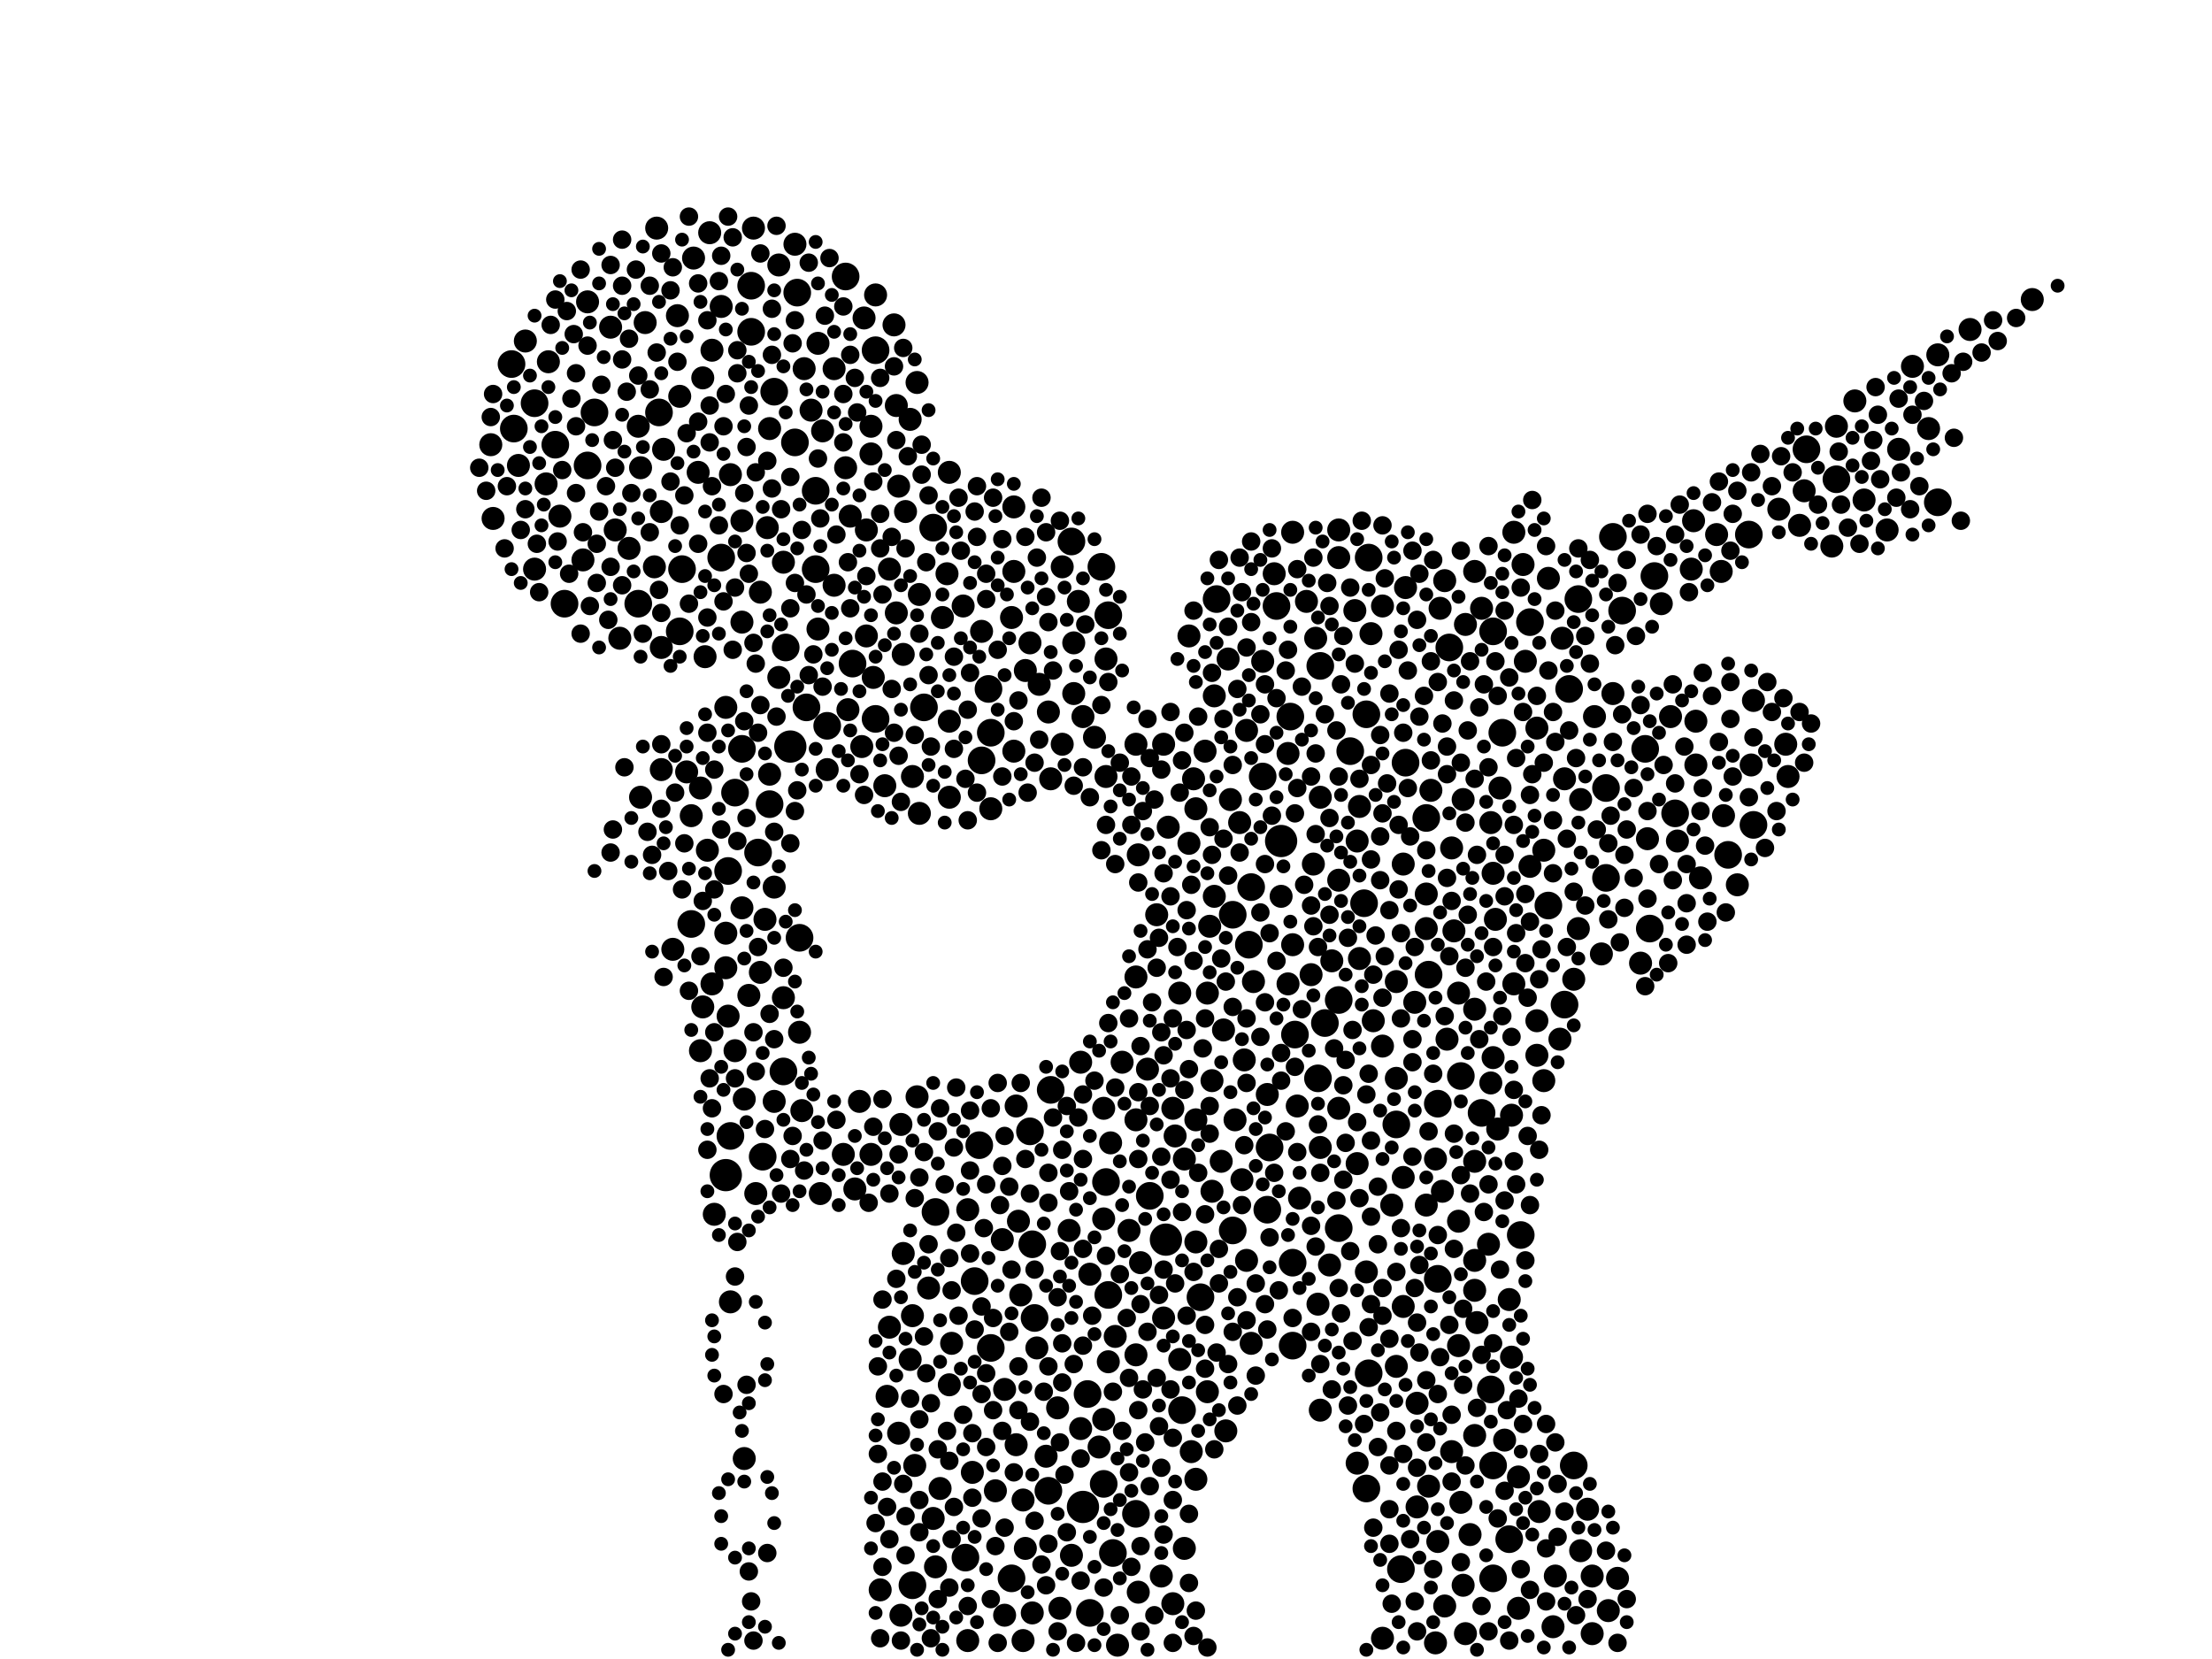 <?xml version="1.0" encoding="utf-8"?>
<svg xmlns="http://www.w3.org/2000/svg"
     xmlns:xlink="http://www.w3.org/1999/xlink" width="1920" height="1440" >

            <defs>
            <style type="text/css"><![CDATA[
circle {stroke: none;}
.c0 {fill: #000000;}
]]></style>
            </defs>
<rect x="0" y="0" width="1920" height="1440" fill="white"/>
<circle cx="1112" cy="730" r="14" class="c0"/>
<circle cx="630" cy="1020" r="14" class="c0"/>
<circle cx="686" cy="648" r="14" class="c0"/>
<circle cx="940" cy="1308" r="14" class="c0"/>
<circle cx="1012" cy="1076" r="14" class="c0"/>
<circle cx="852" cy="660" r="12" class="c0"/>
<circle cx="894" cy="982" r="12" class="c0"/>
<circle cx="1188" cy="484" r="12" class="c0"/>
<circle cx="960" cy="1026" r="12" class="c0"/>
<circle cx="846" cy="1112" r="12" class="c0"/>
<circle cx="658" cy="740" r="12" class="c0"/>
<circle cx="946" cy="1400" r="12" class="c0"/>
<circle cx="1568" cy="390" r="12" class="c0"/>
<circle cx="760" cy="304" r="12" class="c0"/>
<circle cx="1100" cy="1050" r="12" class="c0"/>
<circle cx="554" cy="524" r="12" class="c0"/>
<circle cx="1594" cy="416" r="12" class="c0"/>
<circle cx="1108" cy="526" r="12" class="c0"/>
<circle cx="898" cy="1144" r="12" class="c0"/>
<circle cx="1026" cy="1224" r="12" class="c0"/>
<circle cx="682" cy="562" r="12" class="c0"/>
<circle cx="708" cy="494" r="12" class="c0"/>
<circle cx="694" cy="814" r="12" class="c0"/>
<circle cx="510" cy="404" r="12" class="c0"/>
<circle cx="1184" cy="784" r="12" class="c0"/>
<circle cx="590" cy="548" r="12" class="c0"/>
<circle cx="1188" cy="1192" r="12" class="c0"/>
<circle cx="700" cy="614" r="12" class="c0"/>
<circle cx="1186" cy="620" r="12" class="c0"/>
<circle cx="1432" cy="806" r="12" class="c0"/>
<circle cx="638" cy="688" r="12" class="c0"/>
<circle cx="850" cy="994" r="12" class="c0"/>
<circle cx="1096" cy="674" r="12" class="c0"/>
<circle cx="1212" cy="976" r="12" class="c0"/>
<circle cx="1162" cy="868" r="12" class="c0"/>
<circle cx="1522" cy="716" r="12" class="c0"/>
<circle cx="634" cy="986" r="12" class="c0"/>
<circle cx="1320" cy="1072" r="12" class="c0"/>
<circle cx="1400" cy="466" r="12" class="c0"/>
<circle cx="1120" cy="622" r="12" class="c0"/>
<circle cx="672" cy="340" r="12" class="c0"/>
<circle cx="482" cy="386" r="12" class="c0"/>
<circle cx="930" cy="470" r="12" class="c0"/>
<circle cx="910" cy="1294" r="12" class="c0"/>
<circle cx="802" cy="614" r="12" class="c0"/>
<circle cx="1366" cy="1272" r="12" class="c0"/>
<circle cx="1500" cy="742" r="12" class="c0"/>
<circle cx="860" cy="1170" r="12" class="c0"/>
<circle cx="1124" cy="898" r="12" class="c0"/>
<circle cx="1240" cy="846" r="12" class="c0"/>
<circle cx="708" cy="426" r="12" class="c0"/>
<circle cx="1394" cy="684" r="12" class="c0"/>
<circle cx="626" cy="484" r="12" class="c0"/>
<circle cx="740" cy="576" r="12" class="c0"/>
<circle cx="632" cy="756" r="12" class="c0"/>
<circle cx="986" cy="1314" r="12" class="c0"/>
<circle cx="962" cy="1124" r="12" class="c0"/>
<circle cx="1428" cy="650" r="12" class="c0"/>
<circle cx="962" cy="534" r="12" class="c0"/>
<circle cx="490" cy="524" r="12" class="c0"/>
<circle cx="1186" cy="1292" r="12" class="c0"/>
<circle cx="572" cy="358" r="12" class="c0"/>
<circle cx="1296" cy="1272" r="12" class="c0"/>
<circle cx="1362" cy="598" r="12" class="c0"/>
<circle cx="1122" cy="1096" r="12" class="c0"/>
<circle cx="1144" cy="936" r="12" class="c0"/>
<circle cx="896" cy="1080" r="12" class="c0"/>
<circle cx="1122" cy="1168" r="12" class="c0"/>
<circle cx="1220" cy="662" r="12" class="c0"/>
<circle cx="446" cy="372" r="12" class="c0"/>
<circle cx="1370" cy="520" r="12" class="c0"/>
<circle cx="1518" cy="464" r="12" class="c0"/>
<circle cx="792" cy="1376" r="12" class="c0"/>
<circle cx="734" cy="240" r="12" class="c0"/>
<circle cx="1358" cy="872" r="12" class="c0"/>
<circle cx="1162" cy="1066" r="12" class="c0"/>
<circle cx="1310" cy="1336" r="12" class="c0"/>
<circle cx="810" cy="458" r="12" class="c0"/>
<circle cx="958" cy="1288" r="12" class="c0"/>
<circle cx="812" cy="1052" r="12" class="c0"/>
<circle cx="1102" cy="996" r="12" class="c0"/>
<circle cx="1146" cy="578" r="12" class="c0"/>
<circle cx="838" cy="1352" r="12" class="c0"/>
<circle cx="1436" cy="500" r="12" class="c0"/>
<circle cx="998" cy="1038" r="12" class="c0"/>
<circle cx="600" cy="802" r="12" class="c0"/>
<circle cx="1258" cy="562" r="12" class="c0"/>
<circle cx="860" cy="636" r="12" class="c0"/>
<circle cx="1150" cy="888" r="12" class="c0"/>
<circle cx="1268" cy="934" r="12" class="c0"/>
<circle cx="912" cy="946" r="12" class="c0"/>
<circle cx="1286" cy="966" r="12" class="c0"/>
<circle cx="760" cy="624" r="12" class="c0"/>
<circle cx="464" cy="350" r="12" class="c0"/>
<circle cx="1304" cy="636" r="12" class="c0"/>
<circle cx="652" cy="288" r="12" class="c0"/>
<circle cx="1296" cy="1370" r="12" class="c0"/>
<circle cx="1070" cy="794" r="12" class="c0"/>
<circle cx="858" cy="598" r="12" class="c0"/>
<circle cx="1294" cy="1206" r="12" class="c0"/>
<circle cx="652" cy="248" r="12" class="c0"/>
<circle cx="662" cy="1004" r="12" class="c0"/>
<circle cx="1070" cy="1068" r="12" class="c0"/>
<circle cx="1172" cy="652" r="12" class="c0"/>
<circle cx="878" cy="1370" r="12" class="c0"/>
<circle cx="1682" cy="436" r="12" class="c0"/>
<circle cx="592" cy="494" r="12" class="c0"/>
<circle cx="956" cy="492" r="12" class="c0"/>
<circle cx="690" cy="384" r="12" class="c0"/>
<circle cx="644" cy="650" r="12" class="c0"/>
<circle cx="1042" cy="1126" r="12" class="c0"/>
<circle cx="1056" cy="520" r="12" class="c0"/>
<circle cx="516" cy="358" r="12" class="c0"/>
<circle cx="1086" cy="770" r="12" class="c0"/>
<circle cx="1394" cy="762" r="12" class="c0"/>
<circle cx="444" cy="316" r="12" class="c0"/>
<circle cx="944" cy="1210" r="12" class="c0"/>
<circle cx="692" cy="254" r="12" class="c0"/>
<circle cx="1408" cy="530" r="12" class="c0"/>
<circle cx="1454" cy="706" r="12" class="c0"/>
<circle cx="1084" cy="820" r="12" class="c0"/>
<circle cx="1344" cy="786" r="12" class="c0"/>
<circle cx="1248" cy="1110" r="12" class="c0"/>
<circle cx="1296" cy="548" r="12" class="c0"/>
<circle cx="680" cy="930" r="12" class="c0"/>
<circle cx="1328" cy="540" r="12" class="c0"/>
<circle cx="1248" cy="958" r="12" class="c0"/>
<circle cx="1238" cy="710" r="12" class="c0"/>
<circle cx="1216" cy="1362" r="12" class="c0"/>
<circle cx="966" cy="1348" r="12" class="c0"/>
<circle cx="668" cy="698" r="12" class="c0"/>
<circle cx="718" cy="630" r="12" class="c0"/>
<circle cx="1266" cy="862" r="10" class="c0"/>
<circle cx="1280" cy="1120" r="10" class="c0"/>
<circle cx="630" cy="840" r="10" class="c0"/>
<circle cx="1192" cy="886" r="10" class="c0"/>
<circle cx="760" cy="256" r="10" class="c0"/>
<circle cx="770" cy="1212" r="10" class="c0"/>
<circle cx="574" cy="562" r="10" class="c0"/>
<circle cx="880" cy="440" r="10" class="c0"/>
<circle cx="936" cy="522" r="10" class="c0"/>
<circle cx="1020" cy="986" r="10" class="c0"/>
<circle cx="872" cy="1402" r="10" class="c0"/>
<circle cx="1146" cy="692" r="10" class="c0"/>
<circle cx="968" cy="1160" r="10" class="c0"/>
<circle cx="1266" cy="1060" r="10" class="c0"/>
<circle cx="1178" cy="1270" r="10" class="c0"/>
<circle cx="1248" cy="1338" r="10" class="c0"/>
<circle cx="810" cy="1318" r="10" class="c0"/>
<circle cx="626" cy="266" r="10" class="c0"/>
<circle cx="450" cy="404" r="10" class="c0"/>
<circle cx="1260" cy="1260" r="10" class="c0"/>
<circle cx="1144" cy="1132" r="10" class="c0"/>
<circle cx="1272" cy="542" r="10" class="c0"/>
<circle cx="428" cy="450" r="10" class="c0"/>
<circle cx="742" cy="1032" r="10" class="c0"/>
<circle cx="1200" cy="1422" r="10" class="c0"/>
<circle cx="786" cy="444" r="10" class="c0"/>
<circle cx="958" cy="1058" r="10" class="c0"/>
<circle cx="960" cy="674" r="10" class="c0"/>
<circle cx="1118" cy="654" r="10" class="c0"/>
<circle cx="756" cy="394" r="10" class="c0"/>
<circle cx="1212" cy="936" r="10" class="c0"/>
<circle cx="554" cy="370" r="10" class="c0"/>
<circle cx="1146" cy="1224" r="10" class="c0"/>
<circle cx="614" cy="738" r="10" class="c0"/>
<circle cx="1082" cy="634" r="10" class="c0"/>
<circle cx="1062" cy="894" r="10" class="c0"/>
<circle cx="980" cy="1068" r="10" class="c0"/>
<circle cx="864" cy="1294" r="10" class="c0"/>
<circle cx="1238" cy="776" r="10" class="c0"/>
<circle cx="1008" cy="1368" r="10" class="c0"/>
<circle cx="1088" cy="852" r="10" class="c0"/>
<circle cx="712" cy="1036" r="10" class="c0"/>
<circle cx="1262" cy="808" r="10" class="c0"/>
<circle cx="664" cy="798" r="10" class="c0"/>
<circle cx="758" cy="588" r="10" class="c0"/>
<circle cx="584" cy="824" r="10" class="c0"/>
<circle cx="1200" cy="908" r="10" class="c0"/>
<circle cx="1146" cy="996" r="10" class="c0"/>
<circle cx="836" cy="526" r="10" class="c0"/>
<circle cx="880" cy="496" r="10" class="c0"/>
<circle cx="798" cy="516" r="10" class="c0"/>
<circle cx="1300" cy="980" r="10" class="c0"/>
<circle cx="792" cy="1142" r="10" class="c0"/>
<circle cx="1230" cy="1218" r="10" class="c0"/>
<circle cx="1520" cy="664" r="10" class="c0"/>
<circle cx="606" cy="410" r="10" class="c0"/>
<circle cx="1508" cy="768" r="10" class="c0"/>
<circle cx="1186" cy="1104" r="10" class="c0"/>
<circle cx="1404" cy="1370" r="10" class="c0"/>
<circle cx="620" cy="1054" r="10" class="c0"/>
<circle cx="764" cy="1380" r="10" class="c0"/>
<circle cx="1018" cy="962" r="10" class="c0"/>
<circle cx="780" cy="422" r="10" class="c0"/>
<circle cx="534" cy="460" r="10" class="c0"/>
<circle cx="724" cy="508" r="10" class="c0"/>
<circle cx="1010" cy="646" r="10" class="c0"/>
<circle cx="1032" cy="732" r="10" class="c0"/>
<circle cx="718" cy="668" r="10" class="c0"/>
<circle cx="920" cy="1396" r="10" class="c0"/>
<circle cx="954" cy="1256" r="10" class="c0"/>
<circle cx="1280" cy="1008" r="10" class="c0"/>
<circle cx="996" cy="928" r="10" class="c0"/>
<circle cx="1354" cy="902" r="10" class="c0"/>
<circle cx="1086" cy="1166" r="10" class="c0"/>
<circle cx="776" cy="282" r="10" class="c0"/>
<circle cx="630" cy="614" r="10" class="c0"/>
<circle cx="646" cy="954" r="10" class="c0"/>
<circle cx="962" cy="1182" r="10" class="c0"/>
<circle cx="988" cy="1382" r="10" class="c0"/>
<circle cx="1100" cy="950" r="10" class="c0"/>
<circle cx="884" cy="1060" r="10" class="c0"/>
<circle cx="1450" cy="622" r="10" class="c0"/>
<circle cx="1490" cy="464" r="10" class="c0"/>
<circle cx="816" cy="1292" r="10" class="c0"/>
<circle cx="970" cy="1428" r="10" class="c0"/>
<circle cx="1476" cy="762" r="10" class="c0"/>
<circle cx="1076" cy="714" r="10" class="c0"/>
<circle cx="672" cy="770" r="10" class="c0"/>
<circle cx="940" cy="622" r="10" class="c0"/>
<circle cx="778" cy="352" r="10" class="c0"/>
<circle cx="950" cy="640" r="10" class="c0"/>
<circle cx="1254" cy="1394" r="10" class="c0"/>
<circle cx="908" cy="1264" r="10" class="c0"/>
<circle cx="1052" cy="938" r="10" class="c0"/>
<circle cx="1066" cy="572" r="10" class="c0"/>
<circle cx="724" cy="320" r="10" class="c0"/>
<circle cx="1472" cy="664" r="10" class="c0"/>
<circle cx="1212" cy="852" r="10" class="c0"/>
<circle cx="1280" cy="1246" r="10" class="c0"/>
<circle cx="616" cy="202" r="10" class="c0"/>
<circle cx="1250" cy="528" r="10" class="c0"/>
<circle cx="938" cy="922" r="10" class="c0"/>
<circle cx="946" cy="1106" r="10" class="c0"/>
<circle cx="796" cy="952" r="10" class="c0"/>
<circle cx="1038" cy="702" r="10" class="c0"/>
<circle cx="1096" cy="574" r="10" class="c0"/>
<circle cx="1048" cy="1208" r="10" class="c0"/>
<circle cx="852" cy="548" r="10" class="c0"/>
<circle cx="1014" cy="718" r="10" class="c0"/>
<circle cx="1306" cy="1250" r="10" class="c0"/>
<circle cx="1064" cy="1242" r="10" class="c0"/>
<circle cx="1190" cy="550" r="10" class="c0"/>
<circle cx="782" cy="1402" r="10" class="c0"/>
<circle cx="630" cy="810" r="10" class="c0"/>
<circle cx="1208" cy="1046" r="10" class="c0"/>
<circle cx="1610" cy="348" r="10" class="c0"/>
<circle cx="590" cy="344" r="10" class="c0"/>
<circle cx="1242" cy="686" r="10" class="c0"/>
<circle cx="632" cy="882" r="10" class="c0"/>
<circle cx="1372" cy="694" r="10" class="c0"/>
<circle cx="1292" cy="1080" r="10" class="c0"/>
<circle cx="824" cy="692" r="10" class="c0"/>
<circle cx="694" cy="896" r="10" class="c0"/>
<circle cx="928" cy="1068" r="10" class="c0"/>
<circle cx="1318" cy="1396" r="10" class="c0"/>
<circle cx="1072" cy="972" r="10" class="c0"/>
<circle cx="1396" cy="1398" r="10" class="c0"/>
<circle cx="932" cy="558" r="10" class="c0"/>
<circle cx="1682" cy="308" r="10" class="c0"/>
<circle cx="738" cy="448" r="10" class="c0"/>
<circle cx="1024" cy="1180" r="10" class="c0"/>
<circle cx="576" cy="390" r="10" class="c0"/>
<circle cx="1010" cy="1144" r="10" class="c0"/>
<circle cx="602" cy="224" r="10" class="c0"/>
<circle cx="1314" cy="462" r="10" class="c0"/>
<circle cx="474" cy="420" r="10" class="c0"/>
<circle cx="1276" cy="1332" r="10" class="c0"/>
<circle cx="1180" cy="700" r="10" class="c0"/>
<circle cx="1270" cy="1376" r="10" class="c0"/>
<circle cx="1334" cy="916" r="10" class="c0"/>
<circle cx="1496" cy="708" r="10" class="c0"/>
<circle cx="588" cy="274" r="10" class="c0"/>
<circle cx="1082" cy="1094" r="10" class="c0"/>
<circle cx="1004" cy="794" r="10" class="c0"/>
<circle cx="818" cy="536" r="10" class="c0"/>
<circle cx="790" cy="364" r="10" class="c0"/>
<circle cx="1254" cy="504" r="10" class="c0"/>
<circle cx="1240" cy="1290" r="10" class="c0"/>
<circle cx="476" cy="314" r="10" class="c0"/>
<circle cx="1068" cy="694" r="10" class="c0"/>
<circle cx="1322" cy="490" r="10" class="c0"/>
<circle cx="780" cy="1244" r="10" class="c0"/>
<circle cx="1328" cy="752" r="10" class="c0"/>
<circle cx="748" cy="648" r="10" class="c0"/>
<circle cx="922" cy="492" r="10" class="c0"/>
<circle cx="1340" cy="738" r="10" class="c0"/>
<circle cx="732" cy="1002" r="10" class="c0"/>
<circle cx="530" cy="284" r="10" class="c0"/>
<circle cx="894" cy="558" r="10" class="c0"/>
<circle cx="910" cy="618" r="10" class="c0"/>
<circle cx="960" cy="572" r="10" class="c0"/>
<circle cx="880" cy="652" r="10" class="c0"/>
<circle cx="736" cy="616" r="10" class="c0"/>
<circle cx="1024" cy="862" r="10" class="c0"/>
<circle cx="1126" cy="960" r="10" class="c0"/>
<circle cx="1078" cy="1024" r="10" class="c0"/>
<circle cx="596" cy="670" r="10" class="c0"/>
<circle cx="1260" cy="736" r="10" class="c0"/>
<circle cx="680" cy="488" r="10" class="c0"/>
<circle cx="1324" cy="574" r="10" class="c0"/>
<circle cx="756" cy="1002" r="10" class="c0"/>
<circle cx="790" cy="1180" r="10" class="c0"/>
<circle cx="1038" cy="1284" r="10" class="c0"/>
<circle cx="772" cy="494" r="10" class="c0"/>
<circle cx="610" cy="874" r="10" class="c0"/>
<circle cx="668" cy="672" r="10" class="c0"/>
<circle cx="778" cy="532" r="10" class="c0"/>
<circle cx="890" cy="1344" r="10" class="c0"/>
<circle cx="1294" cy="940" r="10" class="c0"/>
<circle cx="964" cy="992" r="10" class="c0"/>
<circle cx="574" cy="444" r="10" class="c0"/>
<circle cx="1128" cy="1040" r="10" class="c0"/>
<circle cx="1430" cy="728" r="10" class="c0"/>
<circle cx="464" cy="494" r="10" class="c0"/>
<circle cx="840" cy="1050" r="10" class="c0"/>
<circle cx="1048" cy="862" r="10" class="c0"/>
<circle cx="750" cy="276" r="10" class="c0"/>
<circle cx="486" cy="448" r="10" class="c0"/>
<circle cx="456" cy="296" r="10" class="c0"/>
<circle cx="1550" cy="646" r="10" class="c0"/>
<circle cx="1294" cy="714" r="10" class="c0"/>
<circle cx="1268" cy="1304" r="10" class="c0"/>
<circle cx="710" cy="298" r="10" class="c0"/>
<circle cx="1238" cy="1046" r="10" class="c0"/>
<circle cx="1296" cy="918" r="10" class="c0"/>
<circle cx="1054" cy="604" r="10" class="c0"/>
<circle cx="1256" cy="902" r="10" class="c0"/>
<circle cx="1162" cy="764" r="10" class="c0"/>
<circle cx="822" cy="498" r="10" class="c0"/>
<circle cx="958" cy="962" r="10" class="c0"/>
<circle cx="660" cy="844" r="10" class="c0"/>
<circle cx="806" cy="1118" r="10" class="c0"/>
<circle cx="608" cy="912" r="10" class="c0"/>
<circle cx="1228" cy="870" r="10" class="c0"/>
<circle cx="1162" cy="460" r="10" class="c0"/>
<circle cx="878" cy="536" r="10" class="c0"/>
<circle cx="1122" cy="820" r="10" class="c0"/>
<circle cx="1350" cy="1368" r="10" class="c0"/>
<circle cx="570" cy="198" r="10" class="c0"/>
<circle cx="958" cy="1232" r="10" class="c0"/>
<circle cx="1470" cy="452" r="10" class="c0"/>
<circle cx="888" cy="1424" r="10" class="c0"/>
<circle cx="756" cy="370" r="10" class="c0"/>
<circle cx="1176" cy="530" r="10" class="c0"/>
<circle cx="680" cy="866" r="10" class="c0"/>
<circle cx="1046" cy="652" r="10" class="c0"/>
<circle cx="644" cy="540" r="10" class="c0"/>
<circle cx="1618" cy="434" r="10" class="c0"/>
<circle cx="872" cy="1206" r="10" class="c0"/>
<circle cx="1118" cy="854" r="10" class="c0"/>
<circle cx="654" cy="198" r="10" class="c0"/>
<circle cx="1424" cy="836" r="10" class="c0"/>
<circle cx="794" cy="1272" r="10" class="c0"/>
<circle cx="1318" cy="1282" r="10" class="c0"/>
<circle cx="1400" cy="602" r="10" class="c0"/>
<circle cx="1034" cy="1260" r="10" class="c0"/>
<circle cx="568" cy="492" r="10" class="c0"/>
<circle cx="660" cy="514" r="10" class="c0"/>
<circle cx="1038" cy="1078" r="10" class="c0"/>
<circle cx="1286" cy="528" r="10" class="c0"/>
<circle cx="1142" cy="554" r="10" class="c0"/>
<circle cx="698" cy="320" r="10" class="c0"/>
<circle cx="426" cy="386" r="10" class="c0"/>
<circle cx="546" cy="476" r="10" class="c0"/>
<circle cx="1710" cy="286" r="10" class="c0"/>
<circle cx="1296" cy="758" r="10" class="c0"/>
<circle cx="704" cy="356" r="10" class="c0"/>
<circle cx="1648" cy="390" r="10" class="c0"/>
<circle cx="668" cy="372" r="10" class="c0"/>
<circle cx="782" cy="976" r="10" class="c0"/>
<circle cx="1382" cy="1418" r="10" class="c0"/>
<circle cx="1036" cy="676" r="10" class="c0"/>
<circle cx="1272" cy="1418" r="10" class="c0"/>
<circle cx="538" cy="554" r="10" class="c0"/>
<circle cx="796" cy="332" r="10" class="c0"/>
<circle cx="886" cy="1124" r="10" class="c0"/>
<circle cx="986" cy="848" r="10" class="c0"/>
<circle cx="824" cy="626" r="10" class="c0"/>
<circle cx="676" cy="230" r="10" class="c0"/>
<circle cx="672" cy="956" r="10" class="c0"/>
<circle cx="560" cy="280" r="10" class="c0"/>
<circle cx="812" cy="1360" r="10" class="c0"/>
<circle cx="644" cy="788" r="10" class="c0"/>
<circle cx="932" cy="602" r="10" class="c0"/>
<circle cx="918" cy="1222" r="10" class="c0"/>
<circle cx="1562" cy="456" r="10" class="c0"/>
<circle cx="1156" cy="834" r="10" class="c0"/>
<circle cx="1366" cy="850" r="10" class="c0"/>
<circle cx="1282" cy="1148" r="10" class="c0"/>
<circle cx="1252" cy="1034" r="10" class="c0"/>
<circle cx="986" cy="1176" r="10" class="c0"/>
<circle cx="840" cy="1424" r="10" class="c0"/>
<circle cx="714" cy="374" r="10" class="c0"/>
<circle cx="618" cy="854" r="10" class="c0"/>
<circle cx="1358" cy="676" r="10" class="c0"/>
<circle cx="1122" cy="462" r="10" class="c0"/>
<circle cx="752" cy="460" r="10" class="c0"/>
<circle cx="1310" cy="1128" r="10" class="c0"/>
<circle cx="1050" cy="804" r="10" class="c0"/>
<circle cx="1028" cy="1006" r="10" class="c0"/>
<circle cx="1246" cy="1006" r="10" class="c0"/>
<circle cx="1456" cy="730" r="10" class="c0"/>
<circle cx="734" cy="406" r="10" class="c0"/>
<circle cx="1590" cy="474" r="10" class="c0"/>
<circle cx="1594" cy="370" r="10" class="c0"/>
<circle cx="1468" cy="494" r="10" class="c0"/>
<circle cx="1314" cy="854" r="10" class="c0"/>
<circle cx="1280" cy="1094" r="10" class="c0"/>
<circle cx="1280" cy="496" r="10" class="c0"/>
<circle cx="1218" cy="1134" r="10" class="c0"/>
<circle cx="656" cy="1036" r="10" class="c0"/>
<circle cx="888" cy="1302" r="10" class="c0"/>
<circle cx="1028" cy="1344" r="10" class="c0"/>
<circle cx="1638" cy="460" r="10" class="c0"/>
<circle cx="1230" cy="1308" r="10" class="c0"/>
<circle cx="1212" cy="1186" r="10" class="c0"/>
<circle cx="1180" cy="832" r="10" class="c0"/>
<circle cx="1154" cy="1098" r="10" class="c0"/>
<circle cx="938" cy="1240" r="10" class="c0"/>
<circle cx="1384" cy="622" r="10" class="c0"/>
<circle cx="1162" cy="962" r="10" class="c0"/>
<circle cx="556" cy="406" r="10" class="c0"/>
<circle cx="1370" cy="806" r="10" class="c0"/>
<circle cx="1302" cy="684" r="10" class="c0"/>
<circle cx="644" cy="452" r="10" class="c0"/>
<circle cx="1544" cy="442" r="10" class="c0"/>
<circle cx="618" cy="304" r="10" class="c0"/>
<circle cx="634" cy="412" r="10" class="c0"/>
<circle cx="1178" cy="730" r="10" class="c0"/>
<circle cx="900" cy="1170" r="10" class="c0"/>
<circle cx="1494" cy="496" r="10" class="c0"/>
<circle cx="1200" cy="526" r="10" class="c0"/>
<circle cx="650" cy="864" r="10" class="c0"/>
<circle cx="1220" cy="510" r="10" class="c0"/>
<circle cx="890" cy="582" r="10" class="c0"/>
<circle cx="784" cy="1088" r="10" class="c0"/>
<circle cx="696" cy="964" r="10" class="c0"/>
<circle cx="1348" cy="1412" r="10" class="c0"/>
<circle cx="922" cy="646" r="10" class="c0"/>
<circle cx="1218" cy="750" r="10" class="c0"/>
<circle cx="1112" cy="778" r="10" class="c0"/>
<circle cx="990" cy="1096" r="10" class="c0"/>
<circle cx="1382" cy="1368" r="10" class="c0"/>
<circle cx="638" cy="912" r="10" class="c0"/>
<circle cx="608" cy="684" r="10" class="c0"/>
<circle cx="1080" cy="920" r="10" class="c0"/>
<circle cx="1356" cy="554" r="10" class="c0"/>
<circle cx="902" cy="594" r="10" class="c0"/>
<circle cx="860" cy="702" r="10" class="c0"/>
<circle cx="510" cy="262" r="10" class="c0"/>
<circle cx="1372" cy="1346" r="10" class="c0"/>
<circle cx="666" cy="458" r="10" class="c0"/>
<circle cx="870" cy="1076" r="10" class="c0"/>
<circle cx="912" cy="676" r="10" class="c0"/>
<circle cx="506" cy="486" r="10" class="c0"/>
<circle cx="1522" cy="608" r="10" class="c0"/>
<circle cx="1334" cy="632" r="10" class="c0"/>
<circle cx="646" cy="1266" r="10" class="c0"/>
<circle cx="1138" cy="846" r="10" class="c0"/>
<circle cx="1052" cy="1034" r="10" class="c0"/>
<circle cx="930" cy="1350" r="10" class="c0"/>
<circle cx="988" cy="742" r="10" class="c0"/>
<circle cx="1134" cy="522" r="10" class="c0"/>
<circle cx="974" cy="922" r="10" class="c0"/>
<circle cx="1674" cy="372" r="10" class="c0"/>
<circle cx="1312" cy="968" r="10" class="c0"/>
<circle cx="1270" cy="694" r="10" class="c0"/>
<circle cx="1106" cy="498" r="10" class="c0"/>
<circle cx="1246" cy="1426" r="10" class="c0"/>
<circle cx="1060" cy="1008" r="10" class="c0"/>
<circle cx="798" cy="706" r="10" class="c0"/>
<circle cx="1032" cy="552" r="10" class="c0"/>
<circle cx="612" cy="570" r="10" class="c0"/>
<circle cx="824" cy="1202" r="10" class="c0"/>
<circle cx="896" cy="1400" r="10" class="c0"/>
<circle cx="1266" cy="1168" r="10" class="c0"/>
<circle cx="844" cy="1278" r="10" class="c0"/>
<circle cx="986" cy="646" r="10" class="c0"/>
<circle cx="1054" cy="778" r="10" class="c0"/>
<circle cx="746" cy="956" r="10" class="c0"/>
<circle cx="784" cy="568" r="10" class="c0"/>
<circle cx="1472" cy="626" r="10" class="c0"/>
<circle cx="986" cy="972" r="10" class="c0"/>
<circle cx="882" cy="960" r="10" class="c0"/>
<circle cx="1178" cy="1010" r="10" class="c0"/>
<circle cx="710" cy="546" r="10" class="c0"/>
<circle cx="1552" cy="674" r="10" class="c0"/>
<circle cx="1218" cy="1022" r="10" class="c0"/>
<circle cx="676" cy="588" r="10" class="c0"/>
<circle cx="768" cy="682" r="10" class="c0"/>
<circle cx="1442" cy="524" r="10" class="c0"/>
<circle cx="1660" cy="318" r="10" class="c0"/>
<circle cx="826" cy="1166" r="10" class="c0"/>
<circle cx="1378" cy="1310" r="10" class="c0"/>
<circle cx="610" cy="328" r="10" class="c0"/>
<circle cx="752" cy="552" r="10" class="c0"/>
<circle cx="1162" cy="484" r="10" class="c0"/>
<circle cx="792" cy="674" r="10" class="c0"/>
<circle cx="772" cy="1152" r="10" class="c0"/>
<circle cx="1280" cy="876" r="10" class="c0"/>
<circle cx="1238" cy="806" r="10" class="c0"/>
<circle cx="1566" cy="426" r="10" class="c0"/>
<circle cx="1390" cy="828" r="10" class="c0"/>
<circle cx="1334" cy="886" r="10" class="c0"/>
<circle cx="1018" cy="1392" r="10" class="c0"/>
<circle cx="600" cy="708" r="10" class="c0"/>
<circle cx="1336" cy="1312" r="10" class="c0"/>
<circle cx="1764" cy="260" r="10" class="c0"/>
<circle cx="556" cy="692" r="10" class="c0"/>
<circle cx="824" cy="410" r="10" class="c0"/>
<circle cx="1038" cy="972" r="10" class="c0"/>
<circle cx="1340" cy="938" r="10" class="c0"/>
<circle cx="690" cy="212" r="10" class="c0"/>
<circle cx="1140" cy="750" r="10" class="c0"/>
<circle cx="1298" cy="798" r="10" class="c0"/>
<circle cx="1344" cy="502" r="10" class="c0"/>
<circle cx="1312" cy="1178" r="10" class="c0"/>
<circle cx="574" cy="668" r="10" class="c0"/>
<circle cx="634" cy="1130" r="10" class="c0"/>
<circle cx="882" cy="1254" r="10" class="c0"/>
<circle cx="900" cy="484" r="8" class="c0"/>
<circle cx="806" cy="430" r="8" class="c0"/>
<circle cx="1440" cy="750" r="8" class="c0"/>
<circle cx="932" cy="1184" r="8" class="c0"/>
<circle cx="1300" cy="604" r="8" class="c0"/>
<circle cx="800" cy="386" r="8" class="c0"/>
<circle cx="672" cy="902" r="8" class="c0"/>
<circle cx="1126" cy="494" r="8" class="c0"/>
<circle cx="1376" cy="552" r="8" class="c0"/>
<circle cx="1328" cy="690" r="8" class="c0"/>
<circle cx="1004" cy="1196" r="8" class="c0"/>
<circle cx="1184" cy="1236" r="8" class="c0"/>
<circle cx="1174" cy="1164" r="8" class="c0"/>
<circle cx="616" cy="352" r="8" class="c0"/>
<circle cx="702" cy="586" r="8" class="c0"/>
<circle cx="1624" cy="400" r="8" class="c0"/>
<circle cx="798" cy="550" r="8" class="c0"/>
<circle cx="732" cy="266" r="8" class="c0"/>
<circle cx="698" cy="1016" r="8" class="c0"/>
<circle cx="528" cy="538" r="8" class="c0"/>
<circle cx="998" cy="1290" r="8" class="c0"/>
<circle cx="1066" cy="544" r="8" class="c0"/>
<circle cx="794" cy="638" r="8" class="c0"/>
<circle cx="636" cy="564" r="8" class="c0"/>
<circle cx="904" cy="1358" r="8" class="c0"/>
<circle cx="1306" cy="778" r="8" class="c0"/>
<circle cx="620" cy="772" r="8" class="c0"/>
<circle cx="1208" cy="1392" r="8" class="c0"/>
<circle cx="1006" cy="1124" r="8" class="c0"/>
<circle cx="1212" cy="1104" r="8" class="c0"/>
<circle cx="654" cy="1424" r="8" class="c0"/>
<circle cx="1262" cy="608" r="8" class="c0"/>
<circle cx="808" cy="1422" r="8" class="c0"/>
<circle cx="1002" cy="694" r="8" class="c0"/>
<circle cx="1006" cy="1238" r="8" class="c0"/>
<circle cx="574" cy="220" r="8" class="c0"/>
<circle cx="574" cy="702" r="8" class="c0"/>
<circle cx="1350" cy="644" r="8" class="c0"/>
<circle cx="774" cy="598" r="8" class="c0"/>
<circle cx="628" cy="370" r="8" class="c0"/>
<circle cx="1022" cy="822" r="8" class="c0"/>
<circle cx="758" cy="978" r="8" class="c0"/>
<circle cx="914" cy="970" r="8" class="c0"/>
<circle cx="1336" cy="998" r="8" class="c0"/>
<circle cx="606" cy="246" r="8" class="c0"/>
<circle cx="500" cy="428" r="8" class="c0"/>
<circle cx="1596" cy="392" r="8" class="c0"/>
<circle cx="766" cy="954" r="8" class="c0"/>
<circle cx="764" cy="328" r="8" class="c0"/>
<circle cx="1400" cy="644" r="8" class="c0"/>
<circle cx="1444" cy="664" r="8" class="c0"/>
<circle cx="862" cy="1144" r="8" class="c0"/>
<circle cx="868" cy="1046" r="8" class="c0"/>
<circle cx="1230" cy="1416" r="8" class="c0"/>
<circle cx="574" cy="532" r="8" class="c0"/>
<circle cx="1188" cy="1152" r="8" class="c0"/>
<circle cx="946" cy="692" r="8" class="c0"/>
<circle cx="1198" cy="1226" r="8" class="c0"/>
<circle cx="1200" cy="1142" r="8" class="c0"/>
<circle cx="842" cy="584" r="8" class="c0"/>
<circle cx="1074" cy="1220" r="8" class="c0"/>
<circle cx="618" cy="422" r="8" class="c0"/>
<circle cx="1578" cy="438" r="8" class="c0"/>
<circle cx="814" cy="982" r="8" class="c0"/>
<circle cx="1004" cy="840" r="8" class="c0"/>
<circle cx="1252" cy="628" r="8" class="c0"/>
<circle cx="592" cy="772" r="8" class="c0"/>
<circle cx="1438" cy="474" r="8" class="c0"/>
<circle cx="738" cy="528" r="8" class="c0"/>
<circle cx="772" cy="1336" r="8" class="c0"/>
<circle cx="1076" cy="484" r="8" class="c0"/>
<circle cx="1282" cy="1222" r="8" class="c0"/>
<circle cx="1050" cy="718" r="8" class="c0"/>
<circle cx="938" cy="1372" r="8" class="c0"/>
<circle cx="830" cy="1070" r="8" class="c0"/>
<circle cx="1268" cy="662" r="8" class="c0"/>
<circle cx="1232" cy="1174" r="8" class="c0"/>
<circle cx="1226" cy="478" r="8" class="c0"/>
<circle cx="656" cy="410" r="8" class="c0"/>
<circle cx="1242" cy="660" r="8" class="c0"/>
<circle cx="940" cy="1084" r="8" class="c0"/>
<circle cx="1324" cy="776" r="8" class="c0"/>
<circle cx="1360" cy="822" r="8" class="c0"/>
<circle cx="1230" cy="1274" r="8" class="c0"/>
<circle cx="856" cy="1192" r="8" class="c0"/>
<circle cx="1236" cy="604" r="8" class="c0"/>
<circle cx="626" cy="720" r="8" class="c0"/>
<circle cx="1060" cy="832" r="8" class="c0"/>
<circle cx="732" cy="342" r="8" class="c0"/>
<circle cx="1154" cy="794" r="8" class="c0"/>
<circle cx="1348" cy="758" r="8" class="c0"/>
<circle cx="1464" cy="784" r="8" class="c0"/>
<circle cx="1320" cy="1362" r="8" class="c0"/>
<circle cx="1078" cy="1046" r="8" class="c0"/>
<circle cx="512" cy="526" r="8" class="c0"/>
<circle cx="1666" cy="422" r="8" class="c0"/>
<circle cx="1258" cy="1150" r="8" class="c0"/>
<circle cx="1058" cy="1084" r="8" class="c0"/>
<circle cx="1206" cy="1310" r="8" class="c0"/>
<circle cx="1314" cy="1008" r="8" class="c0"/>
<circle cx="922" cy="1200" r="8" class="c0"/>
<circle cx="1124" cy="706" r="8" class="c0"/>
<circle cx="686" cy="414" r="8" class="c0"/>
<circle cx="1342" cy="1344" r="8" class="c0"/>
<circle cx="668" cy="880" r="8" class="c0"/>
<circle cx="744" cy="358" r="8" class="c0"/>
<circle cx="1344" cy="582" r="8" class="c0"/>
<circle cx="752" cy="500" r="8" class="c0"/>
<circle cx="1216" cy="810" r="8" class="c0"/>
<circle cx="1334" cy="604" r="8" class="c0"/>
<circle cx="1000" cy="870" r="8" class="c0"/>
<circle cx="1122" cy="1144" r="8" class="c0"/>
<circle cx="842" cy="1088" r="8" class="c0"/>
<circle cx="1214" cy="772" r="8" class="c0"/>
<circle cx="510" cy="300" r="8" class="c0"/>
<circle cx="876" cy="1030" r="8" class="c0"/>
<circle cx="890" cy="1006" r="8" class="c0"/>
<circle cx="1222" cy="684" r="8" class="c0"/>
<circle cx="1750" cy="276" r="8" class="c0"/>
<circle cx="1082" cy="1146" r="8" class="c0"/>
<circle cx="1310" cy="588" r="8" class="c0"/>
<circle cx="496" cy="346" r="8" class="c0"/>
<circle cx="1298" cy="574" r="8" class="c0"/>
<circle cx="1046" cy="1150" r="8" class="c0"/>
<circle cx="1598" cy="438" r="8" class="c0"/>
<circle cx="540" cy="508" r="8" class="c0"/>
<circle cx="1162" cy="674" r="8" class="c0"/>
<circle cx="1274" cy="794" r="8" class="c0"/>
<circle cx="1256" cy="762" r="8" class="c0"/>
<circle cx="1562" cy="618" r="8" class="c0"/>
<circle cx="908" cy="518" r="8" class="c0"/>
<circle cx="1198" cy="638" r="8" class="c0"/>
<circle cx="1244" cy="1362" r="8" class="c0"/>
<circle cx="880" cy="626" r="8" class="c0"/>
<circle cx="1286" cy="1394" r="8" class="c0"/>
<circle cx="1262" cy="984" r="8" class="c0"/>
<circle cx="616" cy="936" r="8" class="c0"/>
<circle cx="640" cy="324" r="8" class="c0"/>
<circle cx="846" cy="444" r="8" class="c0"/>
<circle cx="1078" cy="514" r="8" class="c0"/>
<circle cx="1316" cy="810" r="8" class="c0"/>
<circle cx="686" cy="732" r="8" class="c0"/>
<circle cx="988" cy="1224" r="8" class="c0"/>
<circle cx="544" cy="340" r="8" class="c0"/>
<circle cx="852" cy="1210" r="8" class="c0"/>
<circle cx="660" cy="612" r="8" class="c0"/>
<circle cx="702" cy="228" r="8" class="c0"/>
<circle cx="540" cy="248" r="8" class="c0"/>
<circle cx="1098" cy="1132" r="8" class="c0"/>
<circle cx="1486" cy="604" r="8" class="c0"/>
<circle cx="572" cy="512" r="8" class="c0"/>
<circle cx="1376" cy="786" r="8" class="c0"/>
<circle cx="1138" cy="674" r="8" class="c0"/>
<circle cx="1316" cy="1028" r="8" class="c0"/>
<circle cx="950" cy="938" r="8" class="c0"/>
<circle cx="910" cy="540" r="8" class="c0"/>
<circle cx="814" cy="1258" r="8" class="c0"/>
<circle cx="1138" cy="1064" r="8" class="c0"/>
<circle cx="700" cy="516" r="8" class="c0"/>
<circle cx="1146" cy="1018" r="8" class="c0"/>
<circle cx="992" cy="704" r="8" class="c0"/>
<circle cx="982" cy="674" r="8" class="c0"/>
<circle cx="1660" cy="360" r="8" class="c0"/>
<circle cx="1178" cy="974" r="8" class="c0"/>
<circle cx="720" cy="224" r="8" class="c0"/>
<circle cx="656" cy="930" r="8" class="c0"/>
<circle cx="1158" cy="910" r="8" class="c0"/>
<circle cx="1412" cy="486" r="8" class="c0"/>
<circle cx="1464" cy="820" r="8" class="c0"/>
<circle cx="1430" cy="704" r="8" class="c0"/>
<circle cx="1250" cy="1178" r="8" class="c0"/>
<circle cx="838" cy="676" r="8" class="c0"/>
<circle cx="782" cy="696" r="8" class="c0"/>
<circle cx="1146" cy="1184" r="8" class="c0"/>
<circle cx="1188" cy="932" r="8" class="c0"/>
<circle cx="940" cy="1006" r="8" class="c0"/>
<circle cx="678" cy="1036" r="8" class="c0"/>
<circle cx="1324" cy="1094" r="8" class="c0"/>
<circle cx="922" cy="1166" r="8" class="c0"/>
<circle cx="500" cy="324" r="8" class="c0"/>
<circle cx="844" cy="1244" r="8" class="c0"/>
<circle cx="1410" cy="742" r="8" class="c0"/>
<circle cx="1292" cy="666" r="8" class="c0"/>
<circle cx="1630" cy="360" r="8" class="c0"/>
<circle cx="1214" cy="564" r="8" class="c0"/>
<circle cx="1196" cy="1080" r="8" class="c0"/>
<circle cx="842" cy="1016" r="8" class="c0"/>
<circle cx="1348" cy="712" r="8" class="c0"/>
<circle cx="738" cy="308" r="8" class="c0"/>
<circle cx="1228" cy="1390" r="8" class="c0"/>
<circle cx="866" cy="940" r="8" class="c0"/>
<circle cx="540" cy="208" r="8" class="c0"/>
<circle cx="926" cy="1330" r="8" class="c0"/>
<circle cx="1008" cy="668" r="8" class="c0"/>
<circle cx="1032" cy="1374" r="8" class="c0"/>
<circle cx="1452" cy="594" r="8" class="c0"/>
<circle cx="840" cy="1394" r="8" class="c0"/>
<circle cx="1330" cy="434" r="8" class="c0"/>
<circle cx="840" cy="712" r="8" class="c0"/>
<circle cx="1052" cy="584" r="8" class="c0"/>
<circle cx="1408" cy="620" r="8" class="c0"/>
<circle cx="1166" cy="552" r="8" class="c0"/>
<circle cx="1248" cy="592" r="8" class="c0"/>
<circle cx="1276" cy="1036" r="8" class="c0"/>
<circle cx="1070" cy="1156" r="8" class="c0"/>
<circle cx="640" cy="1078" r="8" class="c0"/>
<circle cx="1418" cy="762" r="8" class="c0"/>
<circle cx="762" cy="1262" r="8" class="c0"/>
<circle cx="1052" cy="742" r="8" class="c0"/>
<circle cx="1658" cy="442" r="8" class="c0"/>
<circle cx="626" cy="222" r="8" class="c0"/>
<circle cx="742" cy="328" r="8" class="c0"/>
<circle cx="1176" cy="576" r="8" class="c0"/>
<circle cx="1170" cy="814" r="8" class="c0"/>
<circle cx="780" cy="656" r="8" class="c0"/>
<circle cx="426" cy="362" r="8" class="c0"/>
<circle cx="1224" cy="1336" r="8" class="c0"/>
<circle cx="852" cy="1318" r="8" class="c0"/>
<circle cx="1532" cy="736" r="8" class="c0"/>
<circle cx="1166" cy="942" r="8" class="c0"/>
<circle cx="872" cy="986" r="8" class="c0"/>
<circle cx="614" cy="636" r="8" class="c0"/>
<circle cx="1528" cy="394" r="8" class="c0"/>
<circle cx="866" cy="564" r="8" class="c0"/>
<circle cx="798" cy="1022" r="8" class="c0"/>
<circle cx="564" cy="248" r="8" class="c0"/>
<circle cx="1018" cy="1248" r="8" class="c0"/>
<circle cx="1396" cy="798" r="8" class="c0"/>
<circle cx="990" cy="1416" r="8" class="c0"/>
<circle cx="988" cy="948" r="8" class="c0"/>
<circle cx="1226" cy="902" r="8" class="c0"/>
<circle cx="1032" cy="928" r="8" class="c0"/>
<circle cx="598" cy="188" r="8" class="c0"/>
<circle cx="618" cy="962" r="8" class="c0"/>
<circle cx="1098" cy="646" r="8" class="c0"/>
<circle cx="1290" cy="852" r="8" class="c0"/>
<circle cx="590" cy="456" r="8" class="c0"/>
<circle cx="1322" cy="1236" r="8" class="c0"/>
<circle cx="934" cy="1426" r="8" class="c0"/>
<circle cx="1542" cy="704" r="8" class="c0"/>
<circle cx="696" cy="460" r="8" class="c0"/>
<circle cx="714" cy="990" r="8" class="c0"/>
<circle cx="1200" cy="706" r="8" class="c0"/>
<circle cx="1282" cy="742" r="8" class="c0"/>
<circle cx="960" cy="716" r="8" class="c0"/>
<circle cx="988" cy="1006" r="8" class="c0"/>
<circle cx="800" cy="412" r="8" class="c0"/>
<circle cx="1244" cy="486" r="8" class="c0"/>
<circle cx="1314" cy="946" r="8" class="c0"/>
<circle cx="1026" cy="1052" r="8" class="c0"/>
<circle cx="1492" cy="644" r="8" class="c0"/>
<circle cx="938" cy="1266" r="8" class="c0"/>
<circle cx="1152" cy="506" r="8" class="c0"/>
<circle cx="630" cy="342" r="8" class="c0"/>
<circle cx="1394" cy="1346" r="8" class="c0"/>
<circle cx="878" cy="1102" r="8" class="c0"/>
<circle cx="1180" cy="1040" r="8" class="c0"/>
<circle cx="1190" cy="990" r="8" class="c0"/>
<circle cx="1300" cy="1318" r="8" class="c0"/>
<circle cx="840" cy="616" r="8" class="c0"/>
<circle cx="1288" cy="1052" r="8" class="c0"/>
<circle cx="532" cy="382" r="8" class="c0"/>
<circle cx="790" cy="1214" r="8" class="c0"/>
<circle cx="802" cy="1160" r="8" class="c0"/>
<circle cx="494" cy="498" r="8" class="c0"/>
<circle cx="1244" cy="932" r="8" class="c0"/>
<circle cx="1076" cy="740" r="8" class="c0"/>
<circle cx="580" cy="756" r="8" class="c0"/>
<circle cx="1200" cy="1118" r="8" class="c0"/>
<circle cx="972" cy="1402" r="8" class="c0"/>
<circle cx="504" cy="234" r="8" class="c0"/>
<circle cx="1238" cy="1252" r="8" class="c0"/>
<circle cx="1362" cy="634" r="8" class="c0"/>
<circle cx="1142" cy="724" r="8" class="c0"/>
<circle cx="832" cy="1142" r="8" class="c0"/>
<circle cx="1218" cy="636" r="8" class="c0"/>
<circle cx="1016" cy="618" r="8" class="c0"/>
<circle cx="652" cy="1390" r="8" class="c0"/>
<circle cx="1310" cy="1424" r="8" class="c0"/>
<circle cx="1016" cy="936" r="8" class="c0"/>
<circle cx="996" cy="624" r="8" class="c0"/>
<circle cx="1140" cy="484" r="8" class="c0"/>
<circle cx="772" cy="1036" r="8" class="c0"/>
<circle cx="972" cy="1106" r="8" class="c0"/>
<circle cx="532" cy="720" r="8" class="c0"/>
<circle cx="1118" cy="564" r="8" class="c0"/>
<circle cx="1348" cy="618" r="8" class="c0"/>
<circle cx="962" cy="592" r="8" class="c0"/>
<circle cx="776" cy="318" r="8" class="c0"/>
<circle cx="624" cy="244" r="8" class="c0"/>
<circle cx="834" cy="478" r="8" class="c0"/>
<circle cx="1476" cy="704" r="8" class="c0"/>
<circle cx="1206" cy="1272" r="8" class="c0"/>
<circle cx="804" cy="488" r="8" class="c0"/>
<circle cx="814" cy="1388" r="8" class="c0"/>
<circle cx="1306" cy="742" r="8" class="c0"/>
<circle cx="1324" cy="836" r="8" class="c0"/>
<circle cx="610" cy="782" r="8" class="c0"/>
<circle cx="1492" cy="418" r="8" class="c0"/>
<circle cx="1650" cy="410" r="8" class="c0"/>
<circle cx="1482" cy="800" r="8" class="c0"/>
<circle cx="1098" cy="594" r="8" class="c0"/>
<circle cx="438" cy="476" r="8" class="c0"/>
<circle cx="1276" cy="574" r="8" class="c0"/>
<circle cx="904" cy="432" r="8" class="c0"/>
<circle cx="1030" cy="894" r="8" class="c0"/>
<circle cx="956" cy="738" r="8" class="c0"/>
<circle cx="1424" cy="612" r="8" class="c0"/>
<circle cx="506" cy="462" r="8" class="c0"/>
<circle cx="962" cy="888" r="8" class="c0"/>
<circle cx="640" cy="304" r="8" class="c0"/>
<circle cx="820" cy="1028" r="8" class="c0"/>
<circle cx="712" cy="450" r="8" class="c0"/>
<circle cx="564" cy="338" r="8" class="c0"/>
<circle cx="1318" cy="1214" r="8" class="c0"/>
<circle cx="1038" cy="1398" r="8" class="c0"/>
<circle cx="1186" cy="950" r="8" class="c0"/>
<circle cx="980" cy="1278" r="8" class="c0"/>
<circle cx="816" cy="962" r="8" class="c0"/>
<circle cx="828" cy="650" r="8" class="c0"/>
<circle cx="552" cy="234" r="8" class="c0"/>
<circle cx="918" cy="1416" r="8" class="c0"/>
<circle cx="1164" cy="1140" r="8" class="c0"/>
<circle cx="828" cy="1308" r="8" class="c0"/>
<circle cx="648" cy="710" r="8" class="c0"/>
<circle cx="1312" cy="900" r="8" class="c0"/>
<circle cx="1248" cy="1072" r="8" class="c0"/>
<circle cx="848" cy="422" r="8" class="c0"/>
<circle cx="1224" cy="726" r="8" class="c0"/>
<circle cx="598" cy="524" r="8" class="c0"/>
<circle cx="890" cy="466" r="8" class="c0"/>
<circle cx="1340" cy="662" r="8" class="c0"/>
<circle cx="688" cy="986" r="8" class="c0"/>
<circle cx="488" cy="408" r="8" class="c0"/>
<circle cx="920" cy="1086" r="8" class="c0"/>
<circle cx="1126" cy="1000" r="8" class="c0"/>
<circle cx="936" cy="970" r="8" class="c0"/>
<circle cx="856" cy="520" r="8" class="c0"/>
<circle cx="1632" cy="416" r="8" class="c0"/>
<circle cx="1190" cy="746" r="8" class="c0"/>
<circle cx="830" cy="944" r="8" class="c0"/>
<circle cx="1080" cy="994" r="8" class="c0"/>
<circle cx="870" cy="674" r="8" class="c0"/>
<circle cx="906" cy="1208" r="8" class="c0"/>
<circle cx="1090" cy="1194" r="8" class="c0"/>
<circle cx="670" cy="268" r="8" class="c0"/>
<circle cx="1502" cy="592" r="8" class="c0"/>
<circle cx="1326" cy="866" r="8" class="c0"/>
<circle cx="1522" cy="640" r="8" class="c0"/>
<circle cx="1304" cy="882" r="8" class="c0"/>
<circle cx="1226" cy="1004" r="8" class="c0"/>
<circle cx="650" cy="1364" r="8" class="c0"/>
<circle cx="716" cy="274" r="8" class="c0"/>
<circle cx="1032" cy="1314" r="8" class="c0"/>
<circle cx="1330" cy="672" r="8" class="c0"/>
<circle cx="588" cy="314" r="8" class="c0"/>
<circle cx="1352" cy="1288" r="8" class="c0"/>
<circle cx="1316" cy="658" r="8" class="c0"/>
<circle cx="842" cy="964" r="8" class="c0"/>
<circle cx="582" cy="418" r="8" class="c0"/>
<circle cx="596" cy="376" r="8" class="c0"/>
<circle cx="990" cy="1342" r="8" class="c0"/>
<circle cx="786" cy="1350" r="8" class="c0"/>
<circle cx="456" cy="442" r="8" class="c0"/>
<circle cx="570" cy="306" r="8" class="c0"/>
<circle cx="1140" cy="804" r="8" class="c0"/>
<circle cx="978" cy="1144" r="8" class="c0"/>
<circle cx="1010" cy="758" r="8" class="c0"/>
<circle cx="990" cy="908" r="8" class="c0"/>
<circle cx="1240" cy="982" r="8" class="c0"/>
<circle cx="1156" cy="1206" r="8" class="c0"/>
<circle cx="920" cy="452" r="8" class="c0"/>
<circle cx="656" cy="576" r="8" class="c0"/>
<circle cx="898" cy="662" r="8" class="c0"/>
<circle cx="1272" cy="714" r="8" class="c0"/>
<circle cx="522" cy="334" r="8" class="c0"/>
<circle cx="1270" cy="1202" r="8" class="c0"/>
<circle cx="1504" cy="446" r="8" class="c0"/>
<circle cx="1016" cy="1024" r="8" class="c0"/>
<circle cx="1102" cy="1074" r="8" class="c0"/>
<circle cx="690" cy="704" r="8" class="c0"/>
<circle cx="530" cy="492" r="8" class="c0"/>
<circle cx="778" cy="1110" r="8" class="c0"/>
<circle cx="1480" cy="734" r="8" class="c0"/>
<circle cx="1328" cy="1380" r="8" class="c0"/>
<circle cx="1070" cy="874" r="8" class="c0"/>
<circle cx="1478" cy="684" r="8" class="c0"/>
<circle cx="658" cy="822" r="8" class="c0"/>
<circle cx="920" cy="1252" r="8" class="c0"/>
<circle cx="1254" cy="882" r="8" class="c0"/>
<circle cx="1256" cy="648" r="8" class="c0"/>
<circle cx="1106" cy="1018" r="8" class="c0"/>
<circle cx="422" cy="426" r="8" class="c0"/>
<circle cx="996" cy="824" r="8" class="c0"/>
<circle cx="776" cy="636" r="8" class="c0"/>
<circle cx="650" cy="498" r="8" class="c0"/>
<circle cx="736" cy="488" r="8" class="c0"/>
<circle cx="666" cy="400" r="8" class="c0"/>
<circle cx="594" cy="732" r="8" class="c0"/>
<circle cx="1196" cy="1030" r="8" class="c0"/>
<circle cx="770" cy="1308" r="8" class="c0"/>
<circle cx="726" cy="464" r="8" class="c0"/>
<circle cx="1258" cy="830" r="8" class="c0"/>
<circle cx="1380" cy="576" r="8" class="c0"/>
<circle cx="1040" cy="1018" r="8" class="c0"/>
<circle cx="1694" cy="324" r="8" class="c0"/>
<circle cx="1108" cy="606" r="8" class="c0"/>
<circle cx="1066" cy="1184" r="8" class="c0"/>
<circle cx="1428" cy="856" r="8" class="c0"/>
<circle cx="674" cy="622" r="8" class="c0"/>
<circle cx="710" cy="398" r="8" class="c0"/>
<circle cx="910" cy="1186" r="8" class="c0"/>
<circle cx="1138" cy="786" r="8" class="c0"/>
<circle cx="940" cy="666" r="8" class="c0"/>
<circle cx="1094" cy="900" r="8" class="c0"/>
<circle cx="1190" cy="1056" r="8" class="c0"/>
<circle cx="658" cy="636" r="8" class="c0"/>
<circle cx="1142" cy="654" r="8" class="c0"/>
<circle cx="1040" cy="622" r="8" class="c0"/>
<circle cx="1336" cy="1262" r="8" class="c0"/>
<circle cx="1292" cy="1028" r="8" class="c0"/>
<circle cx="922" cy="998" r="8" class="c0"/>
<circle cx="530" cy="230" r="8" class="c0"/>
<circle cx="1098" cy="870" r="8" class="c0"/>
<circle cx="910" cy="1340" r="8" class="c0"/>
<circle cx="760" cy="1322" r="8" class="c0"/>
<circle cx="1036" cy="1420" r="8" class="c0"/>
<circle cx="808" cy="1218" r="8" class="c0"/>
<circle cx="1104" cy="708" r="8" class="c0"/>
<circle cx="1730" cy="278" r="8" class="c0"/>
<circle cx="1418" cy="684" r="8" class="c0"/>
<circle cx="856" cy="498" r="8" class="c0"/>
<circle cx="870" cy="468" r="8" class="c0"/>
<circle cx="1024" cy="688" r="8" class="c0"/>
<circle cx="766" cy="1360" r="8" class="c0"/>
<circle cx="1230" cy="538" r="8" class="c0"/>
<circle cx="1108" cy="834" r="8" class="c0"/>
<circle cx="1154" cy="710" r="8" class="c0"/>
<circle cx="576" cy="848" r="8" class="c0"/>
<circle cx="1180" cy="676" r="8" class="c0"/>
<circle cx="960" cy="1090" r="8" class="c0"/>
<circle cx="848" cy="688" r="8" class="c0"/>
<circle cx="1296" cy="822" r="8" class="c0"/>
<circle cx="660" cy="220" r="8" class="c0"/>
<circle cx="1216" cy="1066" r="8" class="c0"/>
<circle cx="690" cy="278" r="8" class="c0"/>
<circle cx="1342" cy="474" r="8" class="c0"/>
<circle cx="1368" cy="1402" r="8" class="c0"/>
<circle cx="758" cy="418" r="8" class="c0"/>
<circle cx="918" cy="1126" r="8" class="c0"/>
<circle cx="884" cy="1186" r="8" class="c0"/>
<circle cx="1402" cy="560" r="8" class="c0"/>
<circle cx="1268" cy="478" r="8" class="c0"/>
<circle cx="1030" cy="790" r="8" class="c0"/>
<circle cx="1070" cy="664" r="8" class="c0"/>
<circle cx="1222" cy="582" r="8" class="c0"/>
<circle cx="1008" cy="896" r="8" class="c0"/>
<circle cx="910" cy="1018" r="8" class="c0"/>
<circle cx="1010" cy="1332" r="8" class="c0"/>
<circle cx="1314" cy="716" r="8" class="c0"/>
<circle cx="484" cy="470" r="8" class="c0"/>
<circle cx="1192" cy="1326" r="8" class="c0"/>
<circle cx="1008" cy="1274" r="8" class="c0"/>
<circle cx="584" cy="232" r="8" class="c0"/>
<circle cx="1538" cy="422" r="8" class="c0"/>
<circle cx="870" cy="1242" r="8" class="c0"/>
<circle cx="942" cy="542" r="8" class="c0"/>
<circle cx="530" cy="740" r="8" class="c0"/>
<circle cx="836" cy="1228" r="8" class="c0"/>
<circle cx="1306" cy="1294" r="8" class="c0"/>
<circle cx="1214" cy="716" r="8" class="c0"/>
<circle cx="594" cy="430" r="8" class="c0"/>
<circle cx="1268" cy="1020" r="8" class="c0"/>
<circle cx="1104" cy="476" r="8" class="c0"/>
<circle cx="980" cy="884" r="8" class="c0"/>
<circle cx="526" cy="422" r="8" class="c0"/>
<circle cx="1216" cy="884" r="8" class="c0"/>
<circle cx="1232" cy="1098" r="8" class="c0"/>
<circle cx="766" cy="1286" r="8" class="c0"/>
<circle cx="1262" cy="1084" r="8" class="c0"/>
<circle cx="894" cy="1234" r="8" class="c0"/>
<circle cx="1206" cy="602" r="8" class="c0"/>
<circle cx="1648" cy="346" r="8" class="c0"/>
<circle cx="1016" cy="778" r="8" class="c0"/>
<circle cx="616" cy="384" r="8" class="c0"/>
<circle cx="1050" cy="960" r="8" class="c0"/>
<circle cx="686" cy="1006" r="8" class="c0"/>
<circle cx="500" cy="370" r="8" class="c0"/>
<circle cx="1386" cy="720" r="8" class="c0"/>
<circle cx="1150" cy="620" r="8" class="c0"/>
<circle cx="806" cy="586" r="8" class="c0"/>
<circle cx="1074" cy="1126" r="8" class="c0"/>
<circle cx="482" cy="260" r="8" class="c0"/>
<circle cx="764" cy="476" r="8" class="c0"/>
<circle cx="680" cy="840" r="8" class="c0"/>
<circle cx="980" cy="1196" r="8" class="c0"/>
<circle cx="844" cy="1300" r="8" class="c0"/>
<circle cx="1112" cy="914" r="8" class="c0"/>
<circle cx="1614" cy="472" r="8" class="c0"/>
<circle cx="1462" cy="648" r="8" class="c0"/>
<circle cx="726" cy="972" r="8" class="c0"/>
<circle cx="910" cy="1044" r="8" class="c0"/>
<circle cx="1486" cy="436" r="8" class="c0"/>
<circle cx="884" cy="1224" r="8" class="c0"/>
<circle cx="646" cy="428" r="8" class="c0"/>
<circle cx="1534" cy="592" r="8" class="c0"/>
<circle cx="864" cy="1342" r="8" class="c0"/>
<circle cx="678" cy="442" r="8" class="c0"/>
<circle cx="1504" cy="674" r="8" class="c0"/>
<circle cx="1164" cy="594" r="8" class="c0"/>
<circle cx="1172" cy="510" r="8" class="c0"/>
<circle cx="1626" cy="382" r="8" class="c0"/>
<circle cx="856" cy="1256" r="8" class="c0"/>
<circle cx="1008" cy="1004" r="8" class="c0"/>
<circle cx="802" cy="1000" r="8" class="c0"/>
<circle cx="1412" cy="720" r="8" class="c0"/>
<circle cx="452" cy="460" r="8" class="c0"/>
<circle cx="1342" cy="1236" r="8" class="c0"/>
<circle cx="1062" cy="624" r="8" class="c0"/>
<circle cx="1306" cy="1042" r="8" class="c0"/>
<circle cx="762" cy="1186" r="8" class="c0"/>
<circle cx="1056" cy="1174" r="8" class="c0"/>
<circle cx="1166" cy="1024" r="8" class="c0"/>
<circle cx="492" cy="270" r="8" class="c0"/>
<circle cx="1030" cy="1142" r="8" class="c0"/>
<circle cx="1430" cy="780" r="8" class="c0"/>
<circle cx="1018" cy="1426" r="8" class="c0"/>
<circle cx="1452" cy="764" r="8" class="c0"/>
<circle cx="546" cy="294" r="8" class="c0"/>
<circle cx="798" cy="1330" r="8" class="c0"/>
<circle cx="780" cy="1002" r="8" class="c0"/>
<circle cx="866" cy="1426" r="8" class="c0"/>
<circle cx="1144" cy="822" r="8" class="c0"/>
<circle cx="1292" cy="1416" r="8" class="c0"/>
<circle cx="1454" cy="680" r="8" class="c0"/>
<circle cx="1308" cy="1224" r="8" class="c0"/>
<circle cx="1090" cy="1114" r="8" class="c0"/>
<circle cx="1196" cy="1256" r="8" class="c0"/>
<circle cx="638" cy="1108" r="8" class="c0"/>
<circle cx="670" cy="308" r="8" class="c0"/>
<circle cx="1018" cy="1302" r="8" class="c0"/>
<circle cx="924" cy="1280" r="8" class="c0"/>
<circle cx="1410" cy="788" r="8" class="c0"/>
<circle cx="778" cy="382" r="8" class="c0"/>
<circle cx="832" cy="432" r="8" class="c0"/>
<circle cx="1306" cy="530" r="8" class="c0"/>
<circle cx="994" cy="1252" r="8" class="c0"/>
<circle cx="1170" cy="1220" r="8" class="c0"/>
<circle cx="806" cy="1080" r="8" class="c0"/>
<circle cx="1296" cy="1166" r="8" class="c0"/>
<circle cx="628" cy="522" r="8" class="c0"/>
<circle cx="862" cy="432" r="8" class="c0"/>
<circle cx="1352" cy="1334" r="8" class="c0"/>
<circle cx="1182" cy="452" r="8" class="c0"/>
<circle cx="764" cy="446" r="8" class="c0"/>
<circle cx="1404" cy="506" r="8" class="c0"/>
<circle cx="1034" cy="768" r="8" class="c0"/>
<circle cx="766" cy="516" r="8" class="c0"/>
<circle cx="1020" cy="1114" r="8" class="c0"/>
<circle cx="664" cy="980" r="8" class="c0"/>
<circle cx="1430" cy="446" r="8" class="c0"/>
<circle cx="1010" cy="916" r="8" class="c0"/>
<circle cx="1198" cy="726" r="8" class="c0"/>
<circle cx="650" cy="352" r="8" class="c0"/>
<circle cx="1320" cy="510" r="8" class="c0"/>
<circle cx="1458" cy="438" r="8" class="c0"/>
<circle cx="1572" cy="628" r="8" class="c0"/>
<circle cx="1044" cy="910" r="8" class="c0"/>
<circle cx="798" cy="1302" r="8" class="c0"/>
<circle cx="958" cy="1378" r="8" class="c0"/>
<circle cx="940" cy="1168" r="8" class="c0"/>
<circle cx="1194" cy="812" r="8" class="c0"/>
<circle cx="1228" cy="1118" r="8" class="c0"/>
<circle cx="608" cy="830" r="8" class="c0"/>
<circle cx="746" cy="672" r="8" class="c0"/>
<circle cx="1130" cy="596" r="8" class="c0"/>
<circle cx="1212" cy="1242" r="8" class="c0"/>
<circle cx="614" cy="278" r="8" class="c0"/>
<circle cx="686" cy="528" r="8" class="c0"/>
<circle cx="1028" cy="946" r="8" class="c0"/>
<circle cx="1368" cy="658" r="8" class="c0"/>
<circle cx="624" cy="456" r="8" class="c0"/>
<circle cx="1036" cy="530" r="8" class="c0"/>
<circle cx="672" cy="722" r="8" class="c0"/>
<circle cx="620" cy="896" r="8" class="c0"/>
<circle cx="1520" cy="410" r="8" class="c0"/>
<circle cx="956" cy="612" r="8" class="c0"/>
<circle cx="1406" cy="818" r="8" class="c0"/>
<circle cx="1478" cy="584" r="8" class="c0"/>
<circle cx="540" cy="312" r="8" class="c0"/>
<circle cx="982" cy="1360" r="8" class="c0"/>
<circle cx="1538" cy="618" r="8" class="c0"/>
<circle cx="862" cy="1224" r="8" class="c0"/>
<circle cx="1154" cy="526" r="8" class="c0"/>
<circle cx="614" cy="998" r="8" class="c0"/>
<circle cx="990" cy="1132" r="8" class="c0"/>
<circle cx="518" cy="506" r="8" class="c0"/>
<circle cx="968" cy="944" r="8" class="c0"/>
<circle cx="1082" cy="562" r="8" class="c0"/>
<circle cx="1126" cy="684" r="8" class="c0"/>
<circle cx="808" cy="648" r="8" class="c0"/>
<circle cx="1200" cy="456" r="8" class="c0"/>
<circle cx="1268" cy="1356" r="8" class="c0"/>
<circle cx="1396" cy="732" r="8" class="c0"/>
<circle cx="1048" cy="1430" r="8" class="c0"/>
<circle cx="786" cy="476" r="8" class="c0"/>
<circle cx="466" cy="472" r="8" class="c0"/>
<circle cx="542" cy="666" r="8" class="c0"/>
<circle cx="782" cy="1424" r="8" class="c0"/>
<circle cx="558" cy="550" r="8" class="c0"/>
<circle cx="1272" cy="1272" r="8" class="c0"/>
<circle cx="478" cy="282" r="8" class="c0"/>
<circle cx="1174" cy="894" r="8" class="c0"/>
<circle cx="846" cy="1154" r="8" class="c0"/>
<circle cx="666" cy="1348" r="8" class="c0"/>
<circle cx="852" cy="1134" r="8" class="c0"/>
<circle cx="1162" cy="1118" r="8" class="c0"/>
<circle cx="1132" cy="768" r="8" class="c0"/>
<circle cx="972" cy="662" r="8" class="c0"/>
<circle cx="804" cy="1192" r="8" class="c0"/>
<circle cx="1338" cy="824" r="8" class="c0"/>
<circle cx="648" cy="1202" r="8" class="c0"/>
<circle cx="1464" cy="750" r="8" class="c0"/>
<circle cx="582" cy="252" r="8" class="c0"/>
<circle cx="786" cy="1316" r="8" class="c0"/>
<circle cx="1054" cy="1258" r="8" class="c0"/>
<circle cx="1064" cy="852" r="8" class="c0"/>
<circle cx="688" cy="298" r="8" class="c0"/>
<circle cx="928" cy="1034" r="8" class="c0"/>
<circle cx="898" cy="1320" r="8" class="c0"/>
<circle cx="1082" cy="884" r="8" class="c0"/>
<circle cx="614" cy="536" r="8" class="c0"/>
<circle cx="1380" cy="486" r="8" class="c0"/>
<circle cx="1130" cy="876" r="8" class="c0"/>
<circle cx="670" cy="424" r="8" class="c0"/>
<circle cx="1160" cy="1042" r="8" class="c0"/>
<circle cx="654" cy="896" r="8" class="c0"/>
<circle cx="606" cy="472" r="8" class="c0"/>
<circle cx="1286" cy="1176" r="8" class="c0"/>
<circle cx="1046" cy="884" r="8" class="c0"/>
<circle cx="1204" cy="680" r="8" class="c0"/>
<circle cx="1404" cy="1426" r="8" class="c0"/>
<circle cx="982" cy="716" r="8" class="c0"/>
<circle cx="1566" cy="662" r="8" class="c0"/>
<circle cx="914" cy="582" r="8" class="c0"/>
<circle cx="1370" cy="476" r="8" class="c0"/>
<circle cx="598" cy="860" r="8" class="c0"/>
<circle cx="1604" cy="458" r="8" class="c0"/>
<circle cx="1036" cy="834" r="8" class="c0"/>
<circle cx="1206" cy="1162" r="8" class="c0"/>
<circle cx="1272" cy="840" r="8" class="c0"/>
<circle cx="1284" cy="902" r="8" class="c0"/>
<circle cx="892" cy="688" r="8" class="c0"/>
<circle cx="1696" cy="380" r="8" class="c0"/>
<circle cx="826" cy="1336" r="8" class="c0"/>
<circle cx="648" cy="480" r="8" class="c0"/>
<circle cx="1238" cy="738" r="8" class="c0"/>
<circle cx="1336" cy="850" r="8" class="c0"/>
<circle cx="1230" cy="1148" r="8" class="c0"/>
<circle cx="1366" cy="774" r="8" class="c0"/>
<circle cx="1454" cy="464" r="8" class="c0"/>
<circle cx="1546" cy="396" r="8" class="c0"/>
<circle cx="788" cy="396" r="8" class="c0"/>
<circle cx="764" cy="1422" r="8" class="c0"/>
<circle cx="1280" cy="676" r="8" class="c0"/>
<circle cx="784" cy="302" r="8" class="c0"/>
<circle cx="974" cy="1242" r="8" class="c0"/>
<circle cx="1556" cy="410" r="8" class="c0"/>
<circle cx="856" cy="1028" r="8" class="c0"/>
<circle cx="1074" cy="598" r="8" class="c0"/>
<circle cx="1160" cy="634" r="8" class="c0"/>
<circle cx="690" cy="506" r="8" class="c0"/>
<circle cx="566" cy="742" r="8" class="c0"/>
<circle cx="554" cy="326" r="8" class="c0"/>
<circle cx="1098" cy="750" r="8" class="c0"/>
<circle cx="1338" cy="968" r="8" class="c0"/>
<circle cx="1720" cy="306" r="8" class="c0"/>
<circle cx="606" cy="366" r="8" class="c0"/>
<circle cx="1498" cy="792" r="8" class="c0"/>
<circle cx="1288" cy="594" r="8" class="c0"/>
<circle cx="1302" cy="1102" r="8" class="c0"/>
<circle cx="860" cy="962" r="8" class="c0"/>
<circle cx="828" cy="996" r="8" class="c0"/>
<circle cx="998" cy="960" r="8" class="c0"/>
<circle cx="886" cy="940" r="8" class="c0"/>
<circle cx="1036" cy="1104" r="8" class="c0"/>
<circle cx="822" cy="1242" r="8" class="c0"/>
<circle cx="1228" cy="822" r="8" class="c0"/>
<circle cx="674" cy="196" r="8" class="c0"/>
<circle cx="860" cy="1388" r="8" class="c0"/>
<circle cx="1116" cy="582" r="8" class="c0"/>
<circle cx="1518" cy="692" r="8" class="c0"/>
<circle cx="1260" cy="1228" r="8" class="c0"/>
<circle cx="1110" cy="1120" r="8" class="c0"/>
<circle cx="1646" cy="432" r="8" class="c0"/>
<circle cx="1050" cy="984" r="8" class="c0"/>
<circle cx="854" cy="1066" r="8" class="c0"/>
<circle cx="1232" cy="622" r="8" class="c0"/>
<circle cx="1016" cy="1206" r="8" class="c0"/>
<circle cx="1058" cy="1114" r="8" class="c0"/>
<circle cx="1704" cy="314" r="8" class="c0"/>
<circle cx="1232" cy="498" r="8" class="c0"/>
<circle cx="1328" cy="800" r="8" class="c0"/>
<circle cx="1066" cy="760" r="8" class="c0"/>
<circle cx="898" cy="1102" r="8" class="c0"/>
<circle cx="1226" cy="922" r="8" class="c0"/>
<circle cx="894" cy="1036" r="8" class="c0"/>
<circle cx="1138" cy="1156" r="8" class="c0"/>
<circle cx="620" cy="668" r="8" class="c0"/>
<circle cx="870" cy="1012" r="8" class="c0"/>
<circle cx="1192" cy="846" r="8" class="c0"/>
<circle cx="966" cy="1208" r="8" class="c0"/>
<circle cx="908" cy="1376" r="8" class="c0"/>
<circle cx="1116" cy="982" r="8" class="c0"/>
<circle cx="784" cy="1288" r="8" class="c0"/>
<circle cx="520" cy="444" r="8" class="c0"/>
<circle cx="632" cy="188" r="8" class="c0"/>
<circle cx="574" cy="646" r="8" class="c0"/>
<circle cx="1238" cy="1198" r="8" class="c0"/>
<circle cx="948" cy="1142" r="8" class="c0"/>
<circle cx="428" cy="342" r="8" class="c0"/>
<circle cx="1274" cy="634" r="8" class="c0"/>
<circle cx="902" cy="642" r="8" class="c0"/>
<circle cx="1412" cy="1388" r="8" class="c0"/>
<circle cx="766" cy="1128" r="8" class="c0"/>
<circle cx="638" cy="936" r="8" class="c0"/>
<circle cx="1202" cy="502" r="8" class="c0"/>
<circle cx="1502" cy="624" r="8" class="c0"/>
<circle cx="1424" cy="464" r="8" class="c0"/>
<circle cx="1292" cy="474" r="8" class="c0"/>
<circle cx="562" cy="722" r="8" class="c0"/>
<circle cx="534" cy="406" r="8" class="c0"/>
<circle cx="1046" cy="1054" r="8" class="c0"/>
<circle cx="1466" cy="514" r="8" class="c0"/>
<circle cx="872" cy="1326" r="8" class="c0"/>
<circle cx="1628" cy="336" r="8" class="c0"/>
<circle cx="824" cy="1378" r="8" class="c0"/>
<circle cx="1248" cy="1210" r="8" class="c0"/>
<circle cx="1124" cy="926" r="8" class="c0"/>
<circle cx="1260" cy="782" r="8" class="c0"/>
<circle cx="692" cy="686" r="8" class="c0"/>
<circle cx="1670" cy="348" r="8" class="c0"/>
<circle cx="1028" cy="636" r="8" class="c0"/>
<circle cx="654" cy="558" r="8" class="c0"/>
<circle cx="1328" cy="1046" r="8" class="c0"/>
<circle cx="1168" cy="920" r="8" class="c0"/>
<circle cx="518" cy="472" r="8" class="c0"/>
<circle cx="416" cy="406" r="8" class="c0"/>
<circle cx="1058" cy="486" r="8" class="c0"/>
<circle cx="1168" cy="992" r="8" class="c0"/>
<circle cx="1326" cy="986" r="8" class="c0"/>
<circle cx="1702" cy="452" r="8" class="c0"/>
<circle cx="926" cy="960" r="8" class="c0"/>
<circle cx="798" cy="1232" r="8" class="c0"/>
<circle cx="1398" cy="708" r="8" class="c0"/>
<circle cx="1198" cy="764" r="8" class="c0"/>
<circle cx="468" cy="514" r="8" class="c0"/>
<circle cx="828" cy="570" r="8" class="c0"/>
<circle cx="648" cy="388" r="8" class="c0"/>
<circle cx="848" cy="466" r="8" class="c0"/>
<circle cx="564" cy="462" r="8" class="c0"/>
<circle cx="1260" cy="1286" r="8" class="c0"/>
<circle cx="1256" cy="672" r="8" class="c0"/>
<circle cx="1190" cy="1132" r="8" class="c0"/>
<circle cx="498" cy="290" r="8" class="c0"/>
<circle cx="1508" cy="426" r="8" class="c0"/>
<circle cx="548" cy="428" r="8" class="c0"/>
<circle cx="824" cy="1092" r="8" class="c0"/>
<circle cx="1734" cy="296" r="8" class="c0"/>
<circle cx="706" cy="568" r="8" class="c0"/>
<circle cx="640" cy="730" r="8" class="c0"/>
<circle cx="1094" cy="620" r="8" class="c0"/>
<circle cx="1062" cy="728" r="8" class="c0"/>
<circle cx="1102" cy="810" r="8" class="c0"/>
<circle cx="996" cy="1156" r="8" class="c0"/>
<circle cx="1342" cy="1390" r="8" class="c0"/>
<circle cx="824" cy="1268" r="8" class="c0"/>
<circle cx="504" cy="550" r="8" class="c0"/>
<circle cx="884" cy="608" r="8" class="c0"/>
<circle cx="1322" cy="618" r="8" class="c0"/>
<circle cx="1548" cy="606" r="8" class="c0"/>
<circle cx="440" cy="422" r="8" class="c0"/>
<circle cx="1190" cy="664" r="8" class="c0"/>
<circle cx="998" cy="658" r="8" class="c0"/>
<circle cx="1086" cy="470" r="8" class="c0"/>
<circle cx="988" cy="766" r="8" class="c0"/>
<circle cx="1094" cy="792" r="8" class="c0"/>
<circle cx="1218" cy="1262" r="8" class="c0"/>
<circle cx="774" cy="466" r="8" class="c0"/>
<circle cx="1270" cy="1136" r="8" class="c0"/>
<circle cx="876" cy="1156" r="8" class="c0"/>
<circle cx="1242" cy="574" r="8" class="c0"/>
<circle cx="826" cy="1120" r="8" class="c0"/>
<circle cx="732" cy="384" r="8" class="c0"/>
<circle cx="750" cy="690" r="8" class="c0"/>
<circle cx="714" cy="596" r="8" class="c0"/>
<circle cx="1350" cy="1252" r="8" class="c0"/>
<circle cx="1206" cy="1340" r="8" class="c0"/>
<circle cx="1284" cy="614" r="8" class="c0"/>
<circle cx="992" cy="1206" r="8" class="c0"/>
<circle cx="932" cy="682" r="8" class="c0"/>
<circle cx="1420" cy="552" r="8" class="c0"/>
<circle cx="794" cy="1040" r="8" class="c0"/>
<circle cx="1082" cy="940" r="8" class="c0"/>
<circle cx="880" cy="1278" r="8" class="c0"/>
<circle cx="1350" cy="530" r="8" class="c0"/>
<circle cx="1200" cy="866" r="8" class="c0"/>
<circle cx="636" cy="206" r="8" class="c0"/>
<circle cx="908" cy="462" r="8" class="c0"/>
<circle cx="1112" cy="938" r="8" class="c0"/>
<circle cx="1360" cy="728" r="8" class="c0"/>
<circle cx="1448" cy="836" r="8" class="c0"/>
<circle cx="1172" cy="1086" r="8" class="c0"/>
<circle cx="940" cy="950" r="8" class="c0"/>
<circle cx="1006" cy="814" r="8" class="c0"/>
<circle cx="968" cy="750" r="8" class="c0"/>
<circle cx="1378" cy="1388" r="8" class="c0"/>
<circle cx="586" cy="688" r="8" class="c0"/>
<circle cx="1002" cy="1402" r="8" class="c0"/>
<circle cx="1018" cy="884" r="8" class="c0"/>
<circle cx="1358" cy="1312" r="8" class="c0"/>
<circle cx="1086" cy="540" r="8" class="c0"/>
<circle cx="1502" cy="478" r="8" class="c0"/>
<circle cx="754" cy="1044" r="8" class="c0"/>
<circle cx="1202" cy="830" r="8" class="c0"/>
<circle cx="1026" cy="660" r="8" class="c0"/>
<circle cx="1144" cy="976" r="8" class="c0"/>
<circle cx="1100" cy="1154" r="8" class="c0"/>
<circle cx="638" cy="510" r="8" class="c0"/>
<circle cx="1142" cy="1082" r="8" class="c0"/>
<circle cx="1206" cy="790" r="8" class="c0"/>
<circle cx="1010" cy="1102" r="8" class="c0"/>
<circle cx="646" cy="626" r="8" class="c0"/>
<circle cx="1046" cy="1188" r="8" class="c0"/>
<circle cx="628" cy="1210" r="8" class="c0"/>
<circle cx="1674" cy="328" r="6" class="c0"/>
<circle cx="850" cy="570" r="6" class="c0"/>
<circle cx="1098" cy="970" r="6" class="c0"/>
<circle cx="1210" cy="954" r="6" class="c0"/>
<circle cx="596" cy="648" r="6" class="c0"/>
<circle cx="966" cy="870" r="6" class="c0"/>
<circle cx="980" cy="1030" r="6" class="c0"/>
<circle cx="972" cy="518" r="6" class="c0"/>
<circle cx="892" cy="510" r="6" class="c0"/>
<circle cx="1362" cy="1430" r="6" class="c0"/>
<circle cx="1236" cy="642" r="6" class="c0"/>
<circle cx="922" cy="1366" r="6" class="c0"/>
<circle cx="1400" cy="1326" r="6" class="c0"/>
<circle cx="764" cy="660" r="6" class="c0"/>
<circle cx="1460" cy="802" r="6" class="c0"/>
<circle cx="1210" cy="484" r="6" class="c0"/>
<circle cx="946" cy="986" r="6" class="c0"/>
<circle cx="1118" cy="1072" r="6" class="c0"/>
<circle cx="1480" cy="482" r="6" class="c0"/>
<circle cx="712" cy="474" r="6" class="c0"/>
<circle cx="1288" cy="648" r="6" class="c0"/>
<circle cx="1608" cy="380" r="6" class="c0"/>
<circle cx="864" cy="448" r="6" class="c0"/>
<circle cx="1090" cy="980" r="6" class="c0"/>
<circle cx="934" cy="1130" r="6" class="c0"/>
<circle cx="1108" cy="692" r="6" class="c0"/>
<circle cx="1316" cy="1310" r="6" class="c0"/>
<circle cx="482" cy="362" r="6" class="c0"/>
<circle cx="668" cy="534" r="6" class="c0"/>
<circle cx="682" cy="358" r="6" class="c0"/>
<circle cx="1170" cy="796" r="6" class="c0"/>
<circle cx="662" cy="914" r="6" class="c0"/>
<circle cx="736" cy="660" r="6" class="c0"/>
<circle cx="974" cy="1046" r="6" class="c0"/>
<circle cx="1340" cy="450" r="6" class="c0"/>
<circle cx="810" cy="940" r="6" class="c0"/>
<circle cx="1270" cy="592" r="6" class="c0"/>
<circle cx="810" cy="682" r="6" class="c0"/>
<circle cx="608" cy="952" r="6" class="c0"/>
<circle cx="1320" cy="1142" r="6" class="c0"/>
<circle cx="1312" cy="558" r="6" class="c0"/>
<circle cx="654" cy="766" r="6" class="c0"/>
<circle cx="696" cy="940" r="6" class="c0"/>
<circle cx="596" cy="292" r="6" class="c0"/>
<circle cx="1330" cy="1332" r="6" class="c0"/>
<circle cx="1090" cy="694" r="6" class="c0"/>
<circle cx="1214" cy="1408" r="6" class="c0"/>
<circle cx="938" cy="1024" r="6" class="c0"/>
<circle cx="1382" cy="748" r="6" class="c0"/>
<circle cx="676" cy="752" r="6" class="c0"/>
<circle cx="1534" cy="684" r="6" class="c0"/>
<circle cx="624" cy="438" r="6" class="c0"/>
<circle cx="1678" cy="390" r="6" class="c0"/>
<circle cx="760" cy="1164" r="6" class="c0"/>
<circle cx="646" cy="370" r="6" class="c0"/>
<circle cx="1276" cy="776" r="6" class="c0"/>
<circle cx="1304" cy="498" r="6" class="c0"/>
<circle cx="874" cy="516" r="6" class="c0"/>
<circle cx="1498" cy="690" r="6" class="c0"/>
<circle cx="1348" cy="690" r="6" class="c0"/>
<circle cx="1222" cy="462" r="6" class="c0"/>
<circle cx="1352" cy="922" r="6" class="c0"/>
<circle cx="1208" cy="996" r="6" class="c0"/>
<circle cx="1120" cy="800" r="6" class="c0"/>
<circle cx="946" cy="1040" r="6" class="c0"/>
<circle cx="732" cy="424" r="6" class="c0"/>
<circle cx="704" cy="932" r="6" class="c0"/>
<circle cx="1006" cy="740" r="6" class="c0"/>
<circle cx="1084" cy="608" r="6" class="c0"/>
<circle cx="972" cy="550" r="6" class="c0"/>
<circle cx="1228" cy="948" r="6" class="c0"/>
<circle cx="1274" cy="820" r="6" class="c0"/>
<circle cx="1050" cy="542" r="6" class="c0"/>
<circle cx="550" cy="264" r="6" class="c0"/>
<circle cx="1334" cy="1292" r="6" class="c0"/>
<circle cx="520" cy="562" r="6" class="c0"/>
<circle cx="626" cy="1340" r="6" class="c0"/>
<circle cx="1120" cy="544" r="6" class="c0"/>
<circle cx="794" cy="312" r="6" class="c0"/>
<circle cx="476" cy="336" r="6" class="c0"/>
<circle cx="1108" cy="884" r="6" class="c0"/>
<circle cx="1100" cy="924" r="6" class="c0"/>
<circle cx="762" cy="1232" r="6" class="c0"/>
<circle cx="964" cy="904" r="6" class="c0"/>
<circle cx="658" cy="1056" r="6" class="c0"/>
<circle cx="912" cy="566" r="6" class="c0"/>
<circle cx="814" cy="558" r="6" class="c0"/>
<circle cx="972" cy="1302" r="6" class="c0"/>
<circle cx="818" cy="1412" r="6" class="c0"/>
<circle cx="694" cy="1034" r="6" class="c0"/>
<circle cx="756" cy="534" r="6" class="c0"/>
<circle cx="1332" cy="520" r="6" class="c0"/>
<circle cx="746" cy="478" r="6" class="c0"/>
<circle cx="1246" cy="1270" r="6" class="c0"/>
<circle cx="1312" cy="926" r="6" class="c0"/>
<circle cx="638" cy="1352" r="6" class="c0"/>
<circle cx="548" cy="710" r="6" class="c0"/>
<circle cx="836" cy="1032" r="6" class="c0"/>
<circle cx="1440" cy="694" r="6" class="c0"/>
<circle cx="1032" cy="1164" r="6" class="c0"/>
<circle cx="1218" cy="612" r="6" class="c0"/>
<circle cx="906" cy="1244" r="6" class="c0"/>
<circle cx="980" cy="694" r="6" class="c0"/>
<circle cx="866" cy="484" r="6" class="c0"/>
<circle cx="1248" cy="1310" r="6" class="c0"/>
<circle cx="976" cy="862" r="6" class="c0"/>
<circle cx="558" cy="648" r="6" class="c0"/>
<circle cx="694" cy="438" r="6" class="c0"/>
<circle cx="1520" cy="746" r="6" class="c0"/>
<circle cx="994" cy="1058" r="6" class="c0"/>
<circle cx="688" cy="1046" r="6" class="c0"/>
<circle cx="722" cy="532" r="6" class="c0"/>
<circle cx="896" cy="528" r="6" class="c0"/>
<circle cx="958" cy="1322" r="6" class="c0"/>
<circle cx="920" cy="1108" r="6" class="c0"/>
<circle cx="1282" cy="1432" r="6" class="c0"/>
<circle cx="918" cy="1314" r="6" class="c0"/>
<circle cx="1032" cy="1200" r="6" class="c0"/>
<circle cx="1282" cy="1286" r="6" class="c0"/>
<circle cx="724" cy="358" r="6" class="c0"/>
<circle cx="648" cy="600" r="6" class="c0"/>
<circle cx="1058" cy="1224" r="6" class="c0"/>
<circle cx="1224" cy="786" r="6" class="c0"/>
<circle cx="1468" cy="600" r="6" class="c0"/>
<circle cx="1470" cy="720" r="6" class="c0"/>
<circle cx="1102" cy="1100" r="6" class="c0"/>
<circle cx="820" cy="670" r="6" class="c0"/>
<circle cx="728" cy="1046" r="6" class="c0"/>
<circle cx="1128" cy="1018" r="6" class="c0"/>
<circle cx="1674" cy="456" r="6" class="c0"/>
<circle cx="1056" cy="674" r="6" class="c0"/>
<circle cx="816" cy="1182" r="6" class="c0"/>
<circle cx="1642" cy="372" r="6" class="c0"/>
<circle cx="964" cy="700" r="6" class="c0"/>
<circle cx="1202" cy="574" r="6" class="c0"/>
<circle cx="614" cy="980" r="6" class="c0"/>
<circle cx="934" cy="578" r="6" class="c0"/>
<circle cx="582" cy="578" r="6" class="c0"/>
<circle cx="946" cy="588" r="6" class="c0"/>
<circle cx="1380" cy="642" r="6" class="c0"/>
<circle cx="814" cy="1102" r="6" class="c0"/>
<circle cx="556" cy="570" r="6" class="c0"/>
<circle cx="1448" cy="792" r="6" class="c0"/>
<circle cx="1334" cy="1024" r="6" class="c0"/>
<circle cx="1326" cy="1420" r="6" class="c0"/>
<circle cx="1690" cy="292" r="6" class="c0"/>
<circle cx="620" cy="1194" r="6" class="c0"/>
<circle cx="1684" cy="338" r="6" class="c0"/>
<circle cx="1210" cy="696" r="6" class="c0"/>
<circle cx="730" cy="598" r="6" class="c0"/>
<circle cx="1176" cy="1250" r="6" class="c0"/>
<circle cx="872" cy="586" r="6" class="c0"/>
<circle cx="1056" cy="558" r="6" class="c0"/>
<circle cx="722" cy="256" r="6" class="c0"/>
<circle cx="1216" cy="548" r="6" class="c0"/>
<circle cx="592" cy="208" r="6" class="c0"/>
<circle cx="1242" cy="552" r="6" class="c0"/>
<circle cx="1324" cy="956" r="6" class="c0"/>
<circle cx="714" cy="340" r="6" class="c0"/>
<circle cx="1376" cy="674" r="6" class="c0"/>
<circle cx="1060" cy="922" r="6" class="c0"/>
<circle cx="1242" cy="1134" r="6" class="c0"/>
<circle cx="610" cy="552" r="6" class="c0"/>
<circle cx="904" cy="502" r="6" class="c0"/>
<circle cx="954" cy="912" r="6" class="c0"/>
<circle cx="772" cy="1174" r="6" class="c0"/>
<circle cx="828" cy="602" r="6" class="c0"/>
<circle cx="612" cy="620" r="6" class="c0"/>
<circle cx="1218" cy="1430" r="6" class="c0"/>
<circle cx="724" cy="288" r="6" class="c0"/>
<circle cx="856" cy="1362" r="6" class="c0"/>
<circle cx="1250" cy="1240" r="6" class="c0"/>
<circle cx="762" cy="704" r="6" class="c0"/>
<circle cx="470" cy="456" r="6" class="c0"/>
<circle cx="1304" cy="1060" r="6" class="c0"/>
<circle cx="1218" cy="1288" r="6" class="c0"/>
<circle cx="1088" cy="962" r="6" class="c0"/>
<circle cx="1142" cy="458" r="6" class="c0"/>
<circle cx="1504" cy="656" r="6" class="c0"/>
<circle cx="930" cy="1144" r="6" class="c0"/>
<circle cx="1322" cy="730" r="6" class="c0"/>
<circle cx="830" cy="1404" r="6" class="c0"/>
<circle cx="1190" cy="584" r="6" class="c0"/>
<circle cx="1010" cy="1168" r="6" class="c0"/>
<circle cx="1582" cy="454" r="6" class="c0"/>
<circle cx="1616" cy="370" r="6" class="c0"/>
<circle cx="896" cy="1280" r="6" class="c0"/>
<circle cx="1164" cy="740" r="6" class="c0"/>
<circle cx="1178" cy="1120" r="6" class="c0"/>
<circle cx="676" cy="1426" r="6" class="c0"/>
<circle cx="1364" cy="754" r="6" class="c0"/>
<circle cx="848" cy="1408" r="6" class="c0"/>
<circle cx="1320" cy="1260" r="6" class="c0"/>
<circle cx="1368" cy="496" r="6" class="c0"/>
<circle cx="1114" cy="752" r="6" class="c0"/>
<circle cx="598" cy="754" r="6" class="c0"/>
<circle cx="620" cy="508" r="6" class="c0"/>
<circle cx="1170" cy="714" r="6" class="c0"/>
<circle cx="1544" cy="462" r="6" class="c0"/>
<circle cx="440" cy="352" r="6" class="c0"/>
<circle cx="1404" cy="660" r="6" class="c0"/>
<circle cx="782" cy="1126" r="6" class="c0"/>
<circle cx="768" cy="988" r="6" class="c0"/>
<circle cx="876" cy="694" r="6" class="c0"/>
<circle cx="1412" cy="1408" r="6" class="c0"/>
<circle cx="1310" cy="700" r="6" class="c0"/>
<circle cx="470" cy="370" r="6" class="c0"/>
<circle cx="1388" cy="660" r="6" class="c0"/>
<circle cx="1360" cy="578" r="6" class="c0"/>
<circle cx="1240" cy="756" r="6" class="c0"/>
<circle cx="1370" cy="714" r="6" class="c0"/>
<circle cx="1026" cy="1034" r="6" class="c0"/>
<circle cx="1244" cy="1158" r="6" class="c0"/>
<circle cx="1182" cy="856" r="6" class="c0"/>
<circle cx="1200" cy="1376" r="6" class="c0"/>
<circle cx="612" cy="444" r="6" class="c0"/>
<circle cx="1484" cy="780" r="6" class="c0"/>
<circle cx="820" cy="714" r="6" class="c0"/>
<circle cx="1500" cy="576" r="6" class="c0"/>
<circle cx="586" cy="474" r="6" class="c0"/>
<circle cx="1430" cy="672" r="6" class="c0"/>
<circle cx="1644" cy="328" r="6" class="c0"/>
<circle cx="1382" cy="534" r="6" class="c0"/>
<circle cx="992" cy="990" r="6" class="c0"/>
<circle cx="1130" cy="642" r="6" class="c0"/>
<circle cx="1238" cy="516" r="6" class="c0"/>
<circle cx="548" cy="748" r="6" class="c0"/>
<circle cx="620" cy="794" r="6" class="c0"/>
<circle cx="464" cy="274" r="6" class="c0"/>
<circle cx="776" cy="550" r="6" class="c0"/>
<circle cx="1020" cy="906" r="6" class="c0"/>
<circle cx="516" cy="756" r="6" class="c0"/>
<circle cx="1196" cy="1172" r="6" class="c0"/>
<circle cx="934" cy="1050" r="6" class="c0"/>
<circle cx="1274" cy="914" r="6" class="c0"/>
<circle cx="642" cy="1226" r="6" class="c0"/>
<circle cx="1410" cy="1350" r="6" class="c0"/>
<circle cx="1150" cy="776" r="6" class="c0"/>
<circle cx="520" cy="246" r="6" class="c0"/>
<circle cx="710" cy="246" r="6" class="c0"/>
<circle cx="836" cy="982" r="6" class="c0"/>
<circle cx="1260" cy="1192" r="6" class="c0"/>
<circle cx="1532" cy="652" r="6" class="c0"/>
<circle cx="1158" cy="1008" r="6" class="c0"/>
<circle cx="1348" cy="838" r="6" class="c0"/>
<circle cx="1384" cy="1328" r="6" class="c0"/>
<circle cx="1228" cy="964" r="6" class="c0"/>
<circle cx="742" cy="510" r="6" class="c0"/>
<circle cx="618" cy="1176" r="6" class="c0"/>
<circle cx="790" cy="500" r="6" class="c0"/>
<circle cx="1050" cy="1232" r="6" class="c0"/>
<circle cx="760" cy="348" r="6" class="c0"/>
<circle cx="656" cy="1130" r="6" class="c0"/>
<circle cx="972" cy="1008" r="6" class="c0"/>
<circle cx="1578" cy="406" r="6" class="c0"/>
<circle cx="662" cy="440" r="6" class="c0"/>
<circle cx="1230" cy="1238" r="6" class="c0"/>
<circle cx="972" cy="728" r="6" class="c0"/>
<circle cx="444" cy="494" r="6" class="c0"/>
<circle cx="956" cy="554" r="6" class="c0"/>
<circle cx="1172" cy="1204" r="6" class="c0"/>
<circle cx="834" cy="554" r="6" class="c0"/>
<circle cx="734" cy="554" r="6" class="c0"/>
<circle cx="588" cy="402" r="6" class="c0"/>
<circle cx="1208" cy="470" r="6" class="c0"/>
<circle cx="982" cy="1118" r="6" class="c0"/>
<circle cx="690" cy="790" r="6" class="c0"/>
<circle cx="1418" cy="632" r="6" class="c0"/>
<circle cx="790" cy="1068" r="6" class="c0"/>
<circle cx="1526" cy="434" r="6" class="c0"/>
<circle cx="1136" cy="912" r="6" class="c0"/>
<circle cx="970" cy="1328" r="6" class="c0"/>
<circle cx="658" cy="322" r="6" class="c0"/>
<circle cx="1150" cy="1168" r="6" class="c0"/>
<circle cx="798" cy="1410" r="6" class="c0"/>
<circle cx="846" cy="1182" r="6" class="c0"/>
<circle cx="1166" cy="1188" r="6" class="c0"/>
<circle cx="1186" cy="1216" r="6" class="c0"/>
<circle cx="612" cy="758" r="6" class="c0"/>
<circle cx="1022" cy="572" r="6" class="c0"/>
<circle cx="1236" cy="886" r="6" class="c0"/>
<circle cx="624" cy="1296" r="6" class="c0"/>
<circle cx="840" cy="1376" r="6" class="c0"/>
<circle cx="632" cy="1432" r="6" class="c0"/>
<circle cx="866" cy="1116" r="6" class="c0"/>
<circle cx="1324" cy="1112" r="6" class="c0"/>
<circle cx="1470" cy="428" r="6" class="c0"/>
<circle cx="1018" cy="804" r="6" class="c0"/>
<circle cx="848" cy="948" r="6" class="c0"/>
<circle cx="1290" cy="1350" r="6" class="c0"/>
<circle cx="1162" cy="1174" r="6" class="c0"/>
<circle cx="724" cy="956" r="6" class="c0"/>
<circle cx="862" cy="1272" r="6" class="c0"/>
<circle cx="1074" cy="840" r="6" class="c0"/>
<circle cx="1200" cy="1006" r="6" class="c0"/>
<circle cx="880" cy="420" r="6" class="c0"/>
<circle cx="924" cy="664" r="6" class="c0"/>
<circle cx="524" cy="310" r="6" class="c0"/>
<circle cx="624" cy="702" r="6" class="c0"/>
<circle cx="824" cy="586" r="6" class="c0"/>
<circle cx="1160" cy="726" r="6" class="c0"/>
<circle cx="950" cy="1428" r="6" class="c0"/>
<circle cx="1232" cy="1068" r="6" class="c0"/>
<circle cx="564" cy="430" r="6" class="c0"/>
<circle cx="858" cy="1092" r="6" class="c0"/>
<circle cx="1128" cy="1118" r="6" class="c0"/>
<circle cx="1286" cy="810" r="6" class="c0"/>
<circle cx="1520" cy="582" r="6" class="c0"/>
<circle cx="624" cy="550" r="6" class="c0"/>
<circle cx="1238" cy="468" r="6" class="c0"/>
<circle cx="700" cy="338" r="6" class="c0"/>
<circle cx="742" cy="986" r="6" class="c0"/>
<circle cx="1552" cy="380" r="6" class="c0"/>
<circle cx="710" cy="974" r="6" class="c0"/>
<circle cx="1370" cy="1326" r="6" class="c0"/>
<circle cx="1364" cy="1378" r="6" class="c0"/>
<circle cx="1328" cy="1202" r="6" class="c0"/>
<circle cx="648" cy="672" r="6" class="c0"/>
<circle cx="996" cy="724" r="6" class="c0"/>
<circle cx="1008" cy="1348" r="6" class="c0"/>
<circle cx="558" cy="388" r="6" class="c0"/>
<circle cx="1242" cy="1378" r="6" class="c0"/>
<circle cx="906" cy="1062" r="6" class="c0"/>
<circle cx="1512" cy="488" r="6" class="c0"/>
<circle cx="926" cy="1016" r="6" class="c0"/>
<circle cx="1202" cy="1206" r="6" class="c0"/>
<circle cx="1256" cy="1322" r="6" class="c0"/>
<circle cx="1310" cy="1150" r="6" class="c0"/>
<circle cx="1416" cy="666" r="6" class="c0"/>
<circle cx="650" cy="1408" r="6" class="c0"/>
<circle cx="1372" cy="740" r="6" class="c0"/>
<circle cx="700" cy="998" r="6" class="c0"/>
<circle cx="1216" cy="1084" r="6" class="c0"/>
<circle cx="702" cy="918" r="6" class="c0"/>
<circle cx="1298" cy="838" r="6" class="c0"/>
<circle cx="1104" cy="1180" r="6" class="c0"/>
<circle cx="488" cy="302" r="6" class="c0"/>
<circle cx="1446" cy="820" r="6" class="c0"/>
<circle cx="690" cy="852" r="6" class="c0"/>
<circle cx="866" cy="616" r="6" class="c0"/>
<circle cx="806" cy="664" r="6" class="c0"/>
<circle cx="1102" cy="554" r="6" class="c0"/>
<circle cx="1556" cy="694" r="6" class="c0"/>
<circle cx="1086" cy="1210" r="6" class="c0"/>
<circle cx="640" cy="234" r="6" class="c0"/>
<circle cx="1156" cy="1154" r="6" class="c0"/>
<circle cx="746" cy="600" r="6" class="c0"/>
<circle cx="512" cy="280" r="6" class="c0"/>
<circle cx="460" cy="326" r="6" class="c0"/>
<circle cx="936" cy="450" r="6" class="c0"/>
<circle cx="1544" cy="720" r="6" class="c0"/>
<circle cx="946" cy="1334" r="6" class="c0"/>
<circle cx="940" cy="502" r="6" class="c0"/>
<circle cx="1144" cy="1048" r="6" class="c0"/>
<circle cx="574" cy="324" r="6" class="c0"/>
<circle cx="628" cy="394" r="6" class="c0"/>
<circle cx="460" cy="388" r="6" class="c0"/>
<circle cx="1576" cy="372" r="6" class="c0"/>
<circle cx="1332" cy="708" r="6" class="c0"/>
<circle cx="1540" cy="660" r="6" class="c0"/>
<circle cx="432" cy="408" r="6" class="c0"/>
<circle cx="842" cy="506" r="6" class="c0"/>
<circle cx="1086" cy="494" r="6" class="c0"/>
<circle cx="632" cy="1284" r="6" class="c0"/>
<circle cx="770" cy="1014" r="6" class="c0"/>
<circle cx="1326" cy="648" r="6" class="c0"/>
<circle cx="706" cy="950" r="6" class="c0"/>
<circle cx="802" cy="972" r="6" class="c0"/>
<circle cx="664" cy="1412" r="6" class="c0"/>
<circle cx="760" cy="570" r="6" class="c0"/>
<circle cx="596" cy="632" r="6" class="c0"/>
<circle cx="1020" cy="748" r="6" class="c0"/>
<circle cx="1340" cy="1430" r="6" class="c0"/>
<circle cx="554" cy="450" r="6" class="c0"/>
<circle cx="890" cy="1204" r="6" class="c0"/>
<circle cx="1148" cy="470" r="6" class="c0"/>
<circle cx="558" cy="214" r="6" class="c0"/>
<circle cx="668" cy="1048" r="6" class="c0"/>
<circle cx="672" cy="290" r="6" class="c0"/>
<circle cx="692" cy="476" r="6" class="c0"/>
<circle cx="630" cy="286" r="6" class="c0"/>
<circle cx="1050" cy="844" r="6" class="c0"/>
<circle cx="1026" cy="1094" r="6" class="c0"/>
<circle cx="778" cy="1194" r="6" class="c0"/>
<circle cx="618" cy="1146" r="6" class="c0"/>
<circle cx="1424" cy="520" r="6" class="c0"/>
<circle cx="758" cy="1024" r="6" class="c0"/>
<circle cx="1004" cy="976" r="6" class="c0"/>
<circle cx="532" cy="264" r="6" class="c0"/>
<circle cx="984" cy="614" r="6" class="c0"/>
<circle cx="514" cy="382" r="6" class="c0"/>
<circle cx="970" cy="1266" r="6" class="c0"/>
<circle cx="1294" cy="1234" r="6" class="c0"/>
<circle cx="1368" cy="1296" r="6" class="c0"/>
<circle cx="666" cy="1184" r="6" class="c0"/>
<circle cx="1394" cy="516" r="6" class="c0"/>
<circle cx="530" cy="520" r="6" class="c0"/>
<circle cx="1050" cy="686" r="6" class="c0"/>
<circle cx="714" cy="1014" r="6" class="c0"/>
<circle cx="1036" cy="578" r="6" class="c0"/>
<circle cx="1168" cy="846" r="6" class="c0"/>
<circle cx="446" cy="336" r="6" class="c0"/>
<circle cx="992" cy="1268" r="6" class="c0"/>
<circle cx="650" cy="1068" r="6" class="c0"/>
<circle cx="1040" cy="1242" r="6" class="c0"/>
<circle cx="950" cy="468" r="6" class="c0"/>
<circle cx="816" cy="1146" r="6" class="c0"/>
<circle cx="904" cy="998" r="6" class="c0"/>
<circle cx="1068" cy="948" r="6" class="c0"/>
<circle cx="540" cy="360" r="6" class="c0"/>
<circle cx="1290" cy="782" r="6" class="c0"/>
<circle cx="1414" cy="452" r="6" class="c0"/>
<circle cx="1026" cy="1408" r="6" class="c0"/>
<circle cx="682" cy="800" r="6" class="c0"/>
<circle cx="728" cy="652" r="6" class="c0"/>
<circle cx="1384" cy="594" r="6" class="c0"/>
<circle cx="1156" cy="542" r="6" class="c0"/>
<circle cx="1066" cy="502" r="6" class="c0"/>
<circle cx="1482" cy="508" r="6" class="c0"/>
<circle cx="578" cy="718" r="6" class="c0"/>
<circle cx="1268" cy="956" r="6" class="c0"/>
<circle cx="1242" cy="1088" r="6" class="c0"/>
<circle cx="666" cy="1282" r="6" class="c0"/>
<circle cx="818" cy="476" r="6" class="c0"/>
<circle cx="586" cy="656" r="6" class="c0"/>
<circle cx="1186" cy="1432" r="6" class="c0"/>
<circle cx="1336" cy="558" r="6" class="c0"/>
<circle cx="1272" cy="892" r="6" class="c0"/>
<circle cx="1232" cy="1352" r="6" class="c0"/>
<circle cx="728" cy="1020" r="6" class="c0"/>
<circle cx="672" cy="814" r="6" class="c0"/>
<circle cx="1096" cy="512" r="6" class="c0"/>
<circle cx="1608" cy="404" r="6" class="c0"/>
<circle cx="1168" cy="1238" r="6" class="c0"/>
<circle cx="638" cy="1062" r="6" class="c0"/>
<circle cx="838" cy="640" r="6" class="c0"/>
<circle cx="810" cy="398" r="6" class="c0"/>
<circle cx="520" cy="216" r="6" class="c0"/>
<circle cx="1266" cy="518" r="6" class="c0"/>
<circle cx="608" cy="262" r="6" class="c0"/>
<circle cx="626" cy="926" r="6" class="c0"/>
<circle cx="1180" cy="910" r="6" class="c0"/>
<circle cx="1184" cy="598" r="6" class="c0"/>
<circle cx="1294" cy="506" r="6" class="c0"/>
<circle cx="582" cy="294" r="6" class="c0"/>
<circle cx="756" cy="1300" r="6" class="c0"/>
<circle cx="670" cy="1296" r="6" class="c0"/>
<circle cx="1048" cy="758" r="6" class="c0"/>
<circle cx="1180" cy="760" r="6" class="c0"/>
<circle cx="1102" cy="460" r="6" class="c0"/>
<circle cx="1636" cy="442" r="6" class="c0"/>
<circle cx="1316" cy="1196" r="6" class="c0"/>
<circle cx="814" cy="1010" r="6" class="c0"/>
<circle cx="680" cy="972" r="6" class="c0"/>
<circle cx="1020" cy="844" r="6" class="c0"/>
<circle cx="756" cy="1344" r="6" class="c0"/>
<circle cx="1786" cy="248" r="6" class="c0"/>
<circle cx="886" cy="672" r="6" class="c0"/>
<circle cx="1396" cy="544" r="6" class="c0"/>
<circle cx="678" cy="542" r="6" class="c0"/>
<circle cx="650" cy="1344" r="6" class="c0"/>
<circle cx="696" cy="668" r="6" class="c0"/>
<circle cx="1066" cy="1140" r="6" class="c0"/>
<circle cx="1122" cy="1058" r="6" class="c0"/>
<circle cx="1272" cy="1186" r="6" class="c0"/>
<circle cx="732" cy="682" r="6" class="c0"/>
<circle cx="846" cy="1334" r="6" class="c0"/>
<circle cx="1358" cy="486" r="6" class="c0"/>
<circle cx="1136" cy="1110" r="6" class="c0"/>
<circle cx="900" cy="448" r="6" class="c0"/>
<circle cx="810" cy="1342" r="6" class="c0"/>
<circle cx="930" cy="1096" r="6" class="c0"/>
<circle cx="572" cy="262" r="6" class="c0"/>
<circle cx="914" cy="1432" r="6" class="c0"/>
<circle cx="1074" cy="530" r="6" class="c0"/>
<circle cx="1038" cy="592" r="6" class="c0"/>
<circle cx="960" cy="512" r="6" class="c0"/>
<circle cx="996" cy="1432" r="6" class="c0"/>
<circle cx="1220" cy="1202" r="6" class="c0"/>
<circle cx="1198" cy="964" r="6" class="c0"/>
<circle cx="1278" cy="762" r="6" class="c0"/>
<circle cx="610" cy="658" r="6" class="c0"/>
<circle cx="1572" cy="472" r="6" class="c0"/>
<circle cx="1200" cy="654" r="6" class="c0"/>
<circle cx="1086" cy="728" r="6" class="c0"/>
<circle cx="1434" cy="544" r="6" class="c0"/>
<circle cx="1244" cy="914" r="6" class="c0"/>
<circle cx="472" cy="438" r="6" class="c0"/>
<circle cx="810" cy="1404" r="6" class="c0"/>
<circle cx="926" cy="982" r="6" class="c0"/>
<circle cx="1368" cy="566" r="6" class="c0"/>
<circle cx="746" cy="430" r="6" class="c0"/>
<circle cx="1332" cy="460" r="6" class="c0"/>
<circle cx="1208" cy="620" r="6" class="c0"/>
<circle cx="818" cy="516" r="6" class="c0"/>
<circle cx="1298" cy="1010" r="6" class="c0"/>
<circle cx="600" cy="894" r="6" class="c0"/>
<circle cx="1446" cy="448" r="6" class="c0"/>
<circle cx="1380" cy="1288" r="6" class="c0"/>
<circle cx="802" cy="1096" r="6" class="c0"/>
<circle cx="760" cy="1400" r="6" class="c0"/>
<circle cx="958" cy="1414" r="6" class="c0"/>
<circle cx="1258" cy="1126" r="6" class="c0"/>
<circle cx="830" cy="462" r="6" class="c0"/>
<circle cx="1238" cy="1022" r="6" class="c0"/>
<circle cx="1142" cy="606" r="6" class="c0"/>
<circle cx="538" cy="442" r="6" class="c0"/>
<circle cx="1162" cy="568" r="6" class="c0"/>
<circle cx="1108" cy="636" r="6" class="c0"/>
<circle cx="1396" cy="1312" r="6" class="c0"/>
<circle cx="922" cy="930" r="6" class="c0"/>
<circle cx="646" cy="1286" r="6" class="c0"/>
<circle cx="1332" cy="1222" r="6" class="c0"/>
<circle cx="1322" cy="1162" r="6" class="c0"/>
<circle cx="1366" cy="890" r="6" class="c0"/>
<circle cx="1086" cy="658" r="6" class="c0"/>
<circle cx="644" cy="1242" r="6" class="c0"/>
<circle cx="834" cy="1188" r="6" class="c0"/>
<circle cx="602" cy="392" r="6" class="c0"/>
<circle cx="1302" cy="866" r="6" class="c0"/>
<circle cx="666" cy="478" r="6" class="c0"/>
<circle cx="594" cy="838" r="6" class="c0"/>
<circle cx="1068" cy="648" r="6" class="c0"/>
<circle cx="1000" cy="1018" r="6" class="c0"/>
<circle cx="708" cy="650" r="6" class="c0"/>
<circle cx="722" cy="564" r="6" class="c0"/>
<circle cx="650" cy="314" r="6" class="c0"/>
<circle cx="1278" cy="988" r="6" class="c0"/>
<circle cx="1450" cy="486" r="6" class="c0"/>
<circle cx="1306" cy="482" r="6" class="c0"/>
<circle cx="1138" cy="634" r="6" class="c0"/>
<circle cx="1290" cy="1308" r="6" class="c0"/>
<circle cx="1438" cy="602" r="6" class="c0"/>
<circle cx="486" cy="244" r="6" class="c0"/>
<circle cx="1136" cy="504" r="6" class="c0"/>
<circle cx="1382" cy="504" r="6" class="c0"/>
<circle cx="804" cy="568" r="6" class="c0"/>
<circle cx="924" cy="510" r="6" class="c0"/>
<circle cx="680" cy="468" r="6" class="c0"/>
<circle cx="950" cy="1360" r="6" class="c0"/>
<circle cx="836" cy="1258" r="6" class="c0"/>
<circle cx="1286" cy="564" r="6" class="c0"/>
<circle cx="590" cy="570" r="6" class="c0"/>
<circle cx="1236" cy="1326" r="6" class="c0"/>
<circle cx="1422" cy="596" r="6" class="c0"/>
<circle cx="768" cy="408" r="6" class="c0"/>
<circle cx="708" cy="682" r="6" class="c0"/>
<circle cx="468" cy="402" r="6" class="c0"/>
<circle cx="782" cy="616" r="6" class="c0"/>
<circle cx="648" cy="808" r="6" class="c0"/>
<circle cx="878" cy="1140" r="6" class="c0"/>
<circle cx="1296" cy="732" r="6" class="c0"/>
<circle cx="1218" cy="1320" r="6" class="c0"/>
<circle cx="1342" cy="808" r="6" class="c0"/>
<circle cx="760" cy="1246" r="6" class="c0"/>
<circle cx="796" cy="1254" r="6" class="c0"/>
<circle cx="652" cy="336" r="6" class="c0"/>
<circle cx="1120" cy="512" r="6" class="c0"/>
<circle cx="664" cy="1148" r="6" class="c0"/>
<circle cx="1304" cy="514" r="6" class="c0"/>
<circle cx="1068" cy="1200" r="6" class="c0"/>
<circle cx="790" cy="594" r="6" class="c0"/>
<circle cx="718" cy="580" r="6" class="c0"/>
<circle cx="776" cy="1274" r="6" class="c0"/>
<circle cx="1552" cy="628" r="6" class="c0"/>
<circle cx="1268" cy="1106" r="6" class="c0"/>
<circle cx="972" cy="1370" r="6" class="c0"/>
<circle cx="1296" cy="1138" r="6" class="c0"/>
<circle cx="1076" cy="616" r="6" class="c0"/>
<circle cx="1232" cy="560" r="6" class="c0"/>
<circle cx="1046" cy="566" r="6" class="c0"/>
<circle cx="452" cy="506" r="6" class="c0"/>
<circle cx="1258" cy="706" r="6" class="c0"/>
<circle cx="672" cy="1322" r="6" class="c0"/>
<circle cx="796" cy="1432" r="6" class="c0"/>
<circle cx="612" cy="500" r="6" class="c0"/>
<circle cx="674" cy="1020" r="6" class="c0"/>
<circle cx="1198" cy="1354" r="6" class="c0"/>
<circle cx="1152" cy="734" r="6" class="c0"/>
<circle cx="710" cy="526" r="6" class="c0"/>
<circle cx="1292" cy="996" r="6" class="c0"/>
<circle cx="624" cy="1072" r="6" class="c0"/>
<circle cx="1046" cy="822" r="6" class="c0"/>
<circle cx="1440" cy="636" r="6" class="c0"/>
<circle cx="1392" cy="782" r="6" class="c0"/>
<circle cx="1492" cy="662" r="6" class="c0"/>
<circle cx="738" cy="290" r="6" class="c0"/>
<circle cx="608" cy="514" r="6" class="c0"/>
<circle cx="628" cy="946" r="6" class="c0"/>
<circle cx="982" cy="1294" r="6" class="c0"/>
<circle cx="550" cy="496" r="6" class="c0"/>
<circle cx="666" cy="548" r="6" class="c0"/>
<circle cx="1064" cy="814" r="6" class="c0"/>
<circle cx="1154" cy="812" r="6" class="c0"/>
<circle cx="926" cy="538" r="6" class="c0"/>
<circle cx="722" cy="438" r="6" class="c0"/>
<circle cx="866" cy="508" r="6" class="c0"/>
<circle cx="1270" cy="754" r="6" class="c0"/>
<circle cx="648" cy="974" r="6" class="c0"/>
<circle cx="1040" cy="1172" r="6" class="c0"/>
<circle cx="496" cy="252" r="6" class="c0"/>
<circle cx="632" cy="634" r="6" class="c0"/>
<circle cx="908" cy="926" r="6" class="c0"/>
<circle cx="1172" cy="748" r="6" class="c0"/>
<circle cx="684" cy="604" r="6" class="c0"/>
<circle cx="1314" cy="826" r="6" class="c0"/>
<circle cx="1262" cy="582" r="6" class="c0"/>
<circle cx="752" cy="340" r="6" class="c0"/>
<circle cx="946" cy="904" r="6" class="c0"/>
<circle cx="664" cy="1198" r="6" class="c0"/>
<circle cx="1006" cy="946" r="6" class="c0"/>
<circle cx="1212" cy="1216" r="6" class="c0"/>
<circle cx="1464" cy="474" r="6" class="c0"/>
<circle cx="950" cy="1074" r="6" class="c0"/>
<circle cx="828" cy="972" r="6" class="c0"/>
<circle cx="1170" cy="610" r="6" class="c0"/>
<circle cx="1018" cy="1160" r="6" class="c0"/>
<circle cx="626" cy="1316" r="6" class="c0"/>
<circle cx="646" cy="832" r="6" class="c0"/>
<circle cx="620" cy="1160" r="6" class="c0"/>
<circle cx="1178" cy="468" r="6" class="c0"/>
<circle cx="750" cy="518" r="6" class="c0"/>
<circle cx="1008" cy="1316" r="6" class="c0"/>
<circle cx="786" cy="1162" r="6" class="c0"/>
<circle cx="1084" cy="586" r="6" class="c0"/>
<circle cx="708" cy="210" r="6" class="c0"/>
<circle cx="1036" cy="752" r="6" class="c0"/>
<circle cx="976" cy="958" r="6" class="c0"/>
<circle cx="1570" cy="646" r="6" class="c0"/>
<circle cx="1032" cy="806" r="6" class="c0"/>
<circle cx="1460" cy="608" r="6" class="c0"/>
<circle cx="1318" cy="602" r="6" class="c0"/>
<circle cx="680" cy="318" r="6" class="c0"/>
<circle cx="1006" cy="1220" r="6" class="c0"/>
<circle cx="638" cy="470" r="6" class="c0"/>
<circle cx="908" cy="1116" r="6" class="c0"/>
<circle cx="1020" cy="1286" r="6" class="c0"/>
<circle cx="1250" cy="792" r="6" class="c0"/>
<circle cx="1318" cy="444" r="6" class="c0"/>
<circle cx="1090" cy="1012" r="6" class="c0"/>
<circle cx="1664" cy="398" r="6" class="c0"/>
<circle cx="1060" cy="640" r="6" class="c0"/>
<circle cx="1296" cy="1186" r="6" class="c0"/>
<circle cx="792" cy="990" r="6" class="c0"/>
<circle cx="846" cy="488" r="6" class="c0"/>
<circle cx="928" cy="1116" r="6" class="c0"/>
<circle cx="1620" cy="452" r="6" class="c0"/>
<circle cx="542" cy="392" r="6" class="c0"/>
<circle cx="828" cy="448" r="6" class="c0"/>
<circle cx="980" cy="830" r="6" class="c0"/>
<circle cx="482" cy="488" r="6" class="c0"/>
<circle cx="992" cy="684" r="6" class="c0"/>
<circle cx="1182" cy="872" r="6" class="c0"/>
<circle cx="1194" cy="690" r="6" class="c0"/>
<circle cx="998" cy="886" r="6" class="c0"/>
<circle cx="972" cy="686" r="6" class="c0"/>
<circle cx="1290" cy="696" r="6" class="c0"/>
<circle cx="566" cy="826" r="6" class="c0"/>
<circle cx="1140" cy="864" r="6" class="c0"/>
<circle cx="918" cy="1150" r="6" class="c0"/>
<circle cx="1048" cy="1094" r="6" class="c0"/>
<circle cx="866" cy="416" r="6" class="c0"/>
<circle cx="1040" cy="994" r="6" class="c0"/>
<circle cx="976" cy="1086" r="6" class="c0"/>
<circle cx="1410" cy="698" r="6" class="c0"/>
<circle cx="734" cy="368" r="6" class="c0"/>
<circle cx="692" cy="878" r="6" class="c0"/>
<circle cx="996" cy="1114" r="6" class="c0"/>
<circle cx="1630" cy="476" r="6" class="c0"/>
<circle cx="1480" cy="816" r="6" class="c0"/>
<circle cx="818" cy="1432" r="6" class="c0"/>
<circle cx="836" cy="1326" r="6" class="c0"/>
<circle cx="1294" cy="892" r="6" class="c0"/>
<circle cx="1660" cy="464" r="6" class="c0"/>
<circle cx="1096" cy="1028" r="6" class="c0"/>
<circle cx="978" cy="1258" r="6" class="c0"/>
<circle cx="664" cy="654" r="6" class="c0"/>
<circle cx="1390" cy="496" r="6" class="c0"/>
<circle cx="1220" cy="836" r="6" class="c0"/>
<circle cx="1230" cy="1082" r="6" class="c0"/>
<circle cx="1000" cy="776" r="6" class="c0"/>
<circle cx="768" cy="560" r="6" class="c0"/>
<circle cx="744" cy="1014" r="6" class="c0"/>
<circle cx="1062" cy="1048" r="6" class="c0"/>
<circle cx="624" cy="648" r="6" class="c0"/>
<circle cx="1164" cy="782" r="6" class="c0"/>
<circle cx="1340" cy="1278" r="6" class="c0"/>
<circle cx="1264" cy="1000" r="6" class="c0"/>
<circle cx="806" cy="356" r="6" class="c0"/>
<circle cx="1658" cy="336" r="6" class="c0"/>
<circle cx="782" cy="508" r="6" class="c0"/>
<circle cx="1088" cy="524" r="6" class="c0"/>
<circle cx="1314" cy="762" r="6" class="c0"/>
<circle cx="1242" cy="1232" r="6" class="c0"/>
<circle cx="650" cy="1218" r="6" class="c0"/>
<circle cx="1244" cy="1408" r="6" class="c0"/>
<circle cx="794" cy="1104" r="6" class="c0"/>
<circle cx="1190" cy="1342" r="6" class="c0"/>
<circle cx="814" cy="600" r="6" class="c0"/>
<circle cx="1136" cy="1194" r="6" class="c0"/>
<circle cx="1116" cy="672" r="6" class="c0"/>
<circle cx="1048" cy="502" r="6" class="c0"/>
<circle cx="780" cy="1022" r="6" class="c0"/>
<circle cx="576" cy="732" r="6" class="c0"/>
<circle cx="1324" cy="1300" r="6" class="c0"/>
<circle cx="542" cy="272" r="6" class="c0"/>
<circle cx="1330" cy="722" r="6" class="c0"/>
<circle cx="962" cy="652" r="6" class="c0"/>
<circle cx="1326" cy="1188" r="6" class="c0"/>
<circle cx="990" cy="808" r="6" class="c0"/>
<circle cx="1616" cy="414" r="6" class="c0"/>
<circle cx="1222" cy="1164" r="6" class="c0"/>
<circle cx="638" cy="1418" r="6" class="c0"/>
<circle cx="1110" cy="1034" r="6" class="c0"/>
<circle cx="1218" cy="528" r="6" class="c0"/>
<circle cx="1010" cy="1054" r="6" class="c0"/>
<circle cx="796" cy="534" r="6" class="c0"/>
<circle cx="672" cy="252" r="6" class="c0"/>
<circle cx="1282" cy="830" r="6" class="c0"/>
<circle cx="564" cy="758" r="6" class="c0"/>
<circle cx="964" cy="1310" r="6" class="c0"/>
<circle cx="1094" cy="486" r="6" class="c0"/>
<circle cx="1248" cy="820" r="6" class="c0"/>
<circle cx="818" cy="440" r="6" class="c0"/>
<circle cx="1432" cy="626" r="6" class="c0"/>
<circle cx="892" cy="1382" r="6" class="c0"/>
<circle cx="1306" cy="1408" r="6" class="c0"/>
<circle cx="708" cy="826" r="6" class="c0"/>
<circle cx="876" cy="554" r="6" class="c0"/>
<circle cx="1504" cy="408" r="6" class="c0"/>
<circle cx="1358" cy="1392" r="6" class="c0"/>
<circle cx="1188" cy="512" r="6" class="c0"/>
<circle cx="1366" cy="540" r="6" class="c0"/>
<circle cx="1114" cy="872" r="6" class="c0"/>
<circle cx="456" cy="424" r="6" class="c0"/>
<circle cx="1560" cy="372" r="6" class="c0"/>
<circle cx="800" cy="1396" r="6" class="c0"/>
<circle cx="842" cy="1200" r="6" class="c0"/>
<circle cx="692" cy="596" r="6" class="c0"/>
<circle cx="1078" cy="902" r="6" class="c0"/>
<circle cx="1246" cy="866" r="6" class="c0"/>
<circle cx="1438" cy="846" r="6" class="c0"/>
<circle cx="766" cy="646" r="6" class="c0"/>
<circle cx="1068" cy="1104" r="6" class="c0"/>
<circle cx="1370" cy="832" r="6" class="c0"/>
<circle cx="974" cy="582" r="6" class="c0"/>
<circle cx="1094" cy="718" r="6" class="c0"/>
<circle cx="644" cy="268" r="6" class="c0"/>
<circle cx="1180" cy="804" r="6" class="c0"/>
<circle cx="1316" cy="790" r="6" class="c0"/>
<circle cx="614" cy="1034" r="6" class="c0"/>
<circle cx="1164" cy="690" r="6" class="c0"/>
<circle cx="1144" cy="536" r="6" class="c0"/>
<circle cx="738" cy="634" r="6" class="c0"/>
<circle cx="1144" cy="958" r="6" class="c0"/>
<circle cx="774" cy="710" r="6" class="c0"/>
<circle cx="1322" cy="1322" r="6" class="c0"/>
<circle cx="842" cy="562" r="6" class="c0"/>
<circle cx="950" cy="1158" r="6" class="c0"/>
</svg>
